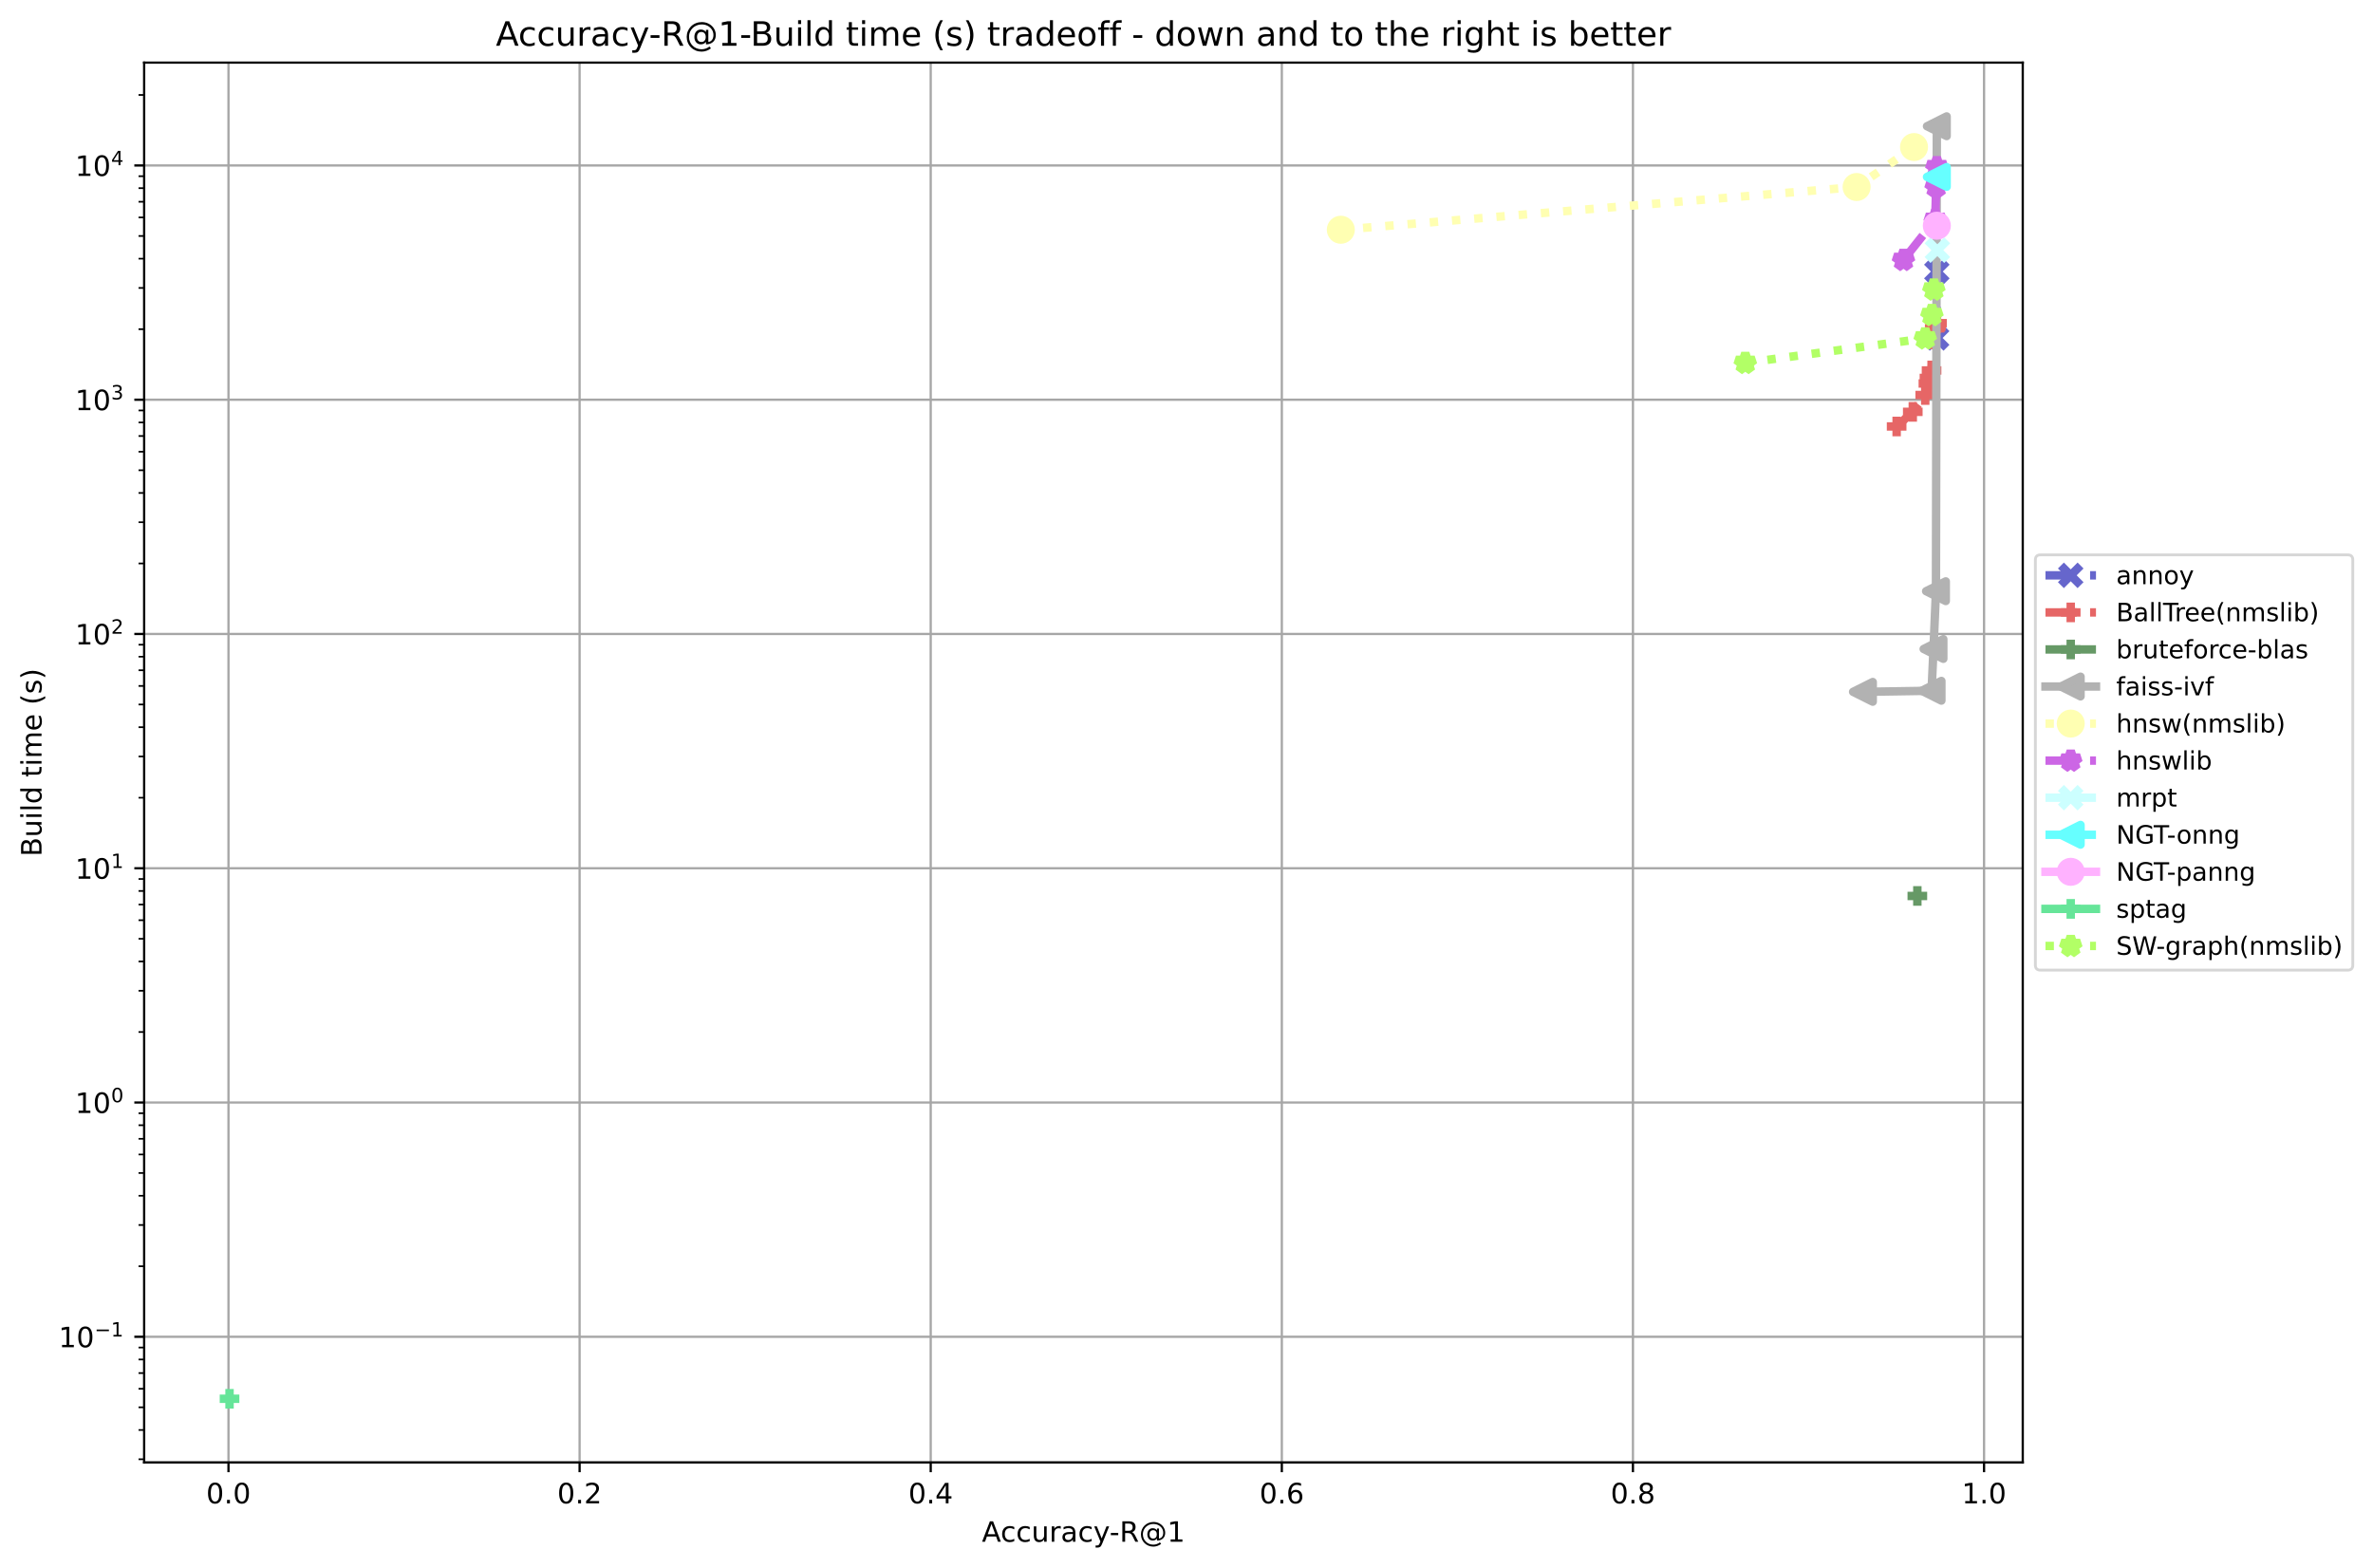 <?xml version="1.0" encoding="utf-8" standalone="no"?>
<!DOCTYPE svg PUBLIC "-//W3C//DTD SVG 1.1//EN"
  "http://www.w3.org/Graphics/SVG/1.1/DTD/svg11.dtd">
<!-- Created with matplotlib (https://matplotlib.org/) -->
<svg height="558.834pt" version="1.1" viewBox="0 0 845.819 558.834" width="845.819pt" xmlns="http://www.w3.org/2000/svg" xmlns:xlink="http://www.w3.org/1999/xlink">
 <defs>
  <style type="text/css">
*{stroke-linecap:butt;stroke-linejoin:round;}
  </style>
 </defs>
 <g id="figure_1">
  <g id="patch_1">
   <path d="M 0 558.834 
L 845.819 558.834 
L 845.819 0 
L 0 0 
z
" style="fill:#ffffff;"/>
  </g>
  <g id="axes_1">
   <g id="patch_2">
    <path d="M 51.378 521.278 
L 720.978 521.278 
L 720.978 22.318 
L 51.378 22.318 
z
" style="fill:#ffffff;"/>
   </g>
   <g id="matplotlib.axis_1">
    <g id="xtick_1">
     <g id="line2d_1">
      <path clip-path="url(#p7ed70bb4b4)" d="M 81.439 521.278 
L 81.439 22.318 
" style="fill:none;stroke:#a6a6a6;stroke-linecap:square;stroke-width:0.8;"/>
     </g>
     <g id="line2d_2">
      <defs>
       <path d="M 0 0 
L 0 3.5 
" id="m9b685e5000" style="stroke:#000000;stroke-width:0.8;"/>
      </defs>
      <g>
       <use style="stroke:#000000;stroke-width:0.8;" x="81.439" xlink:href="#m9b685e5000" y="521.278"/>
      </g>
     </g>
     <g id="text_1">
      <!-- 0.0 -->
      <defs>
       <path d="M 31.781 66.406 
Q 24.172 66.406 20.328 58.906 
Q 16.5 51.422 16.5 36.375 
Q 16.5 21.391 20.328 13.891 
Q 24.172 6.391 31.781 6.391 
Q 39.453 6.391 43.281 13.891 
Q 47.125 21.391 47.125 36.375 
Q 47.125 51.422 43.281 58.906 
Q 39.453 66.406 31.781 66.406 
z
M 31.781 74.219 
Q 44.047 74.219 50.516 64.516 
Q 56.984 54.828 56.984 36.375 
Q 56.984 17.969 50.516 8.266 
Q 44.047 -1.422 31.781 -1.422 
Q 19.531 -1.422 13.062 8.266 
Q 6.594 17.969 6.594 36.375 
Q 6.594 54.828 13.062 64.516 
Q 19.531 74.219 31.781 74.219 
z
" id="DejaVuSans-48"/>
       <path d="M 10.688 12.406 
L 21 12.406 
L 21 0 
L 10.688 0 
z
" id="DejaVuSans-46"/>
      </defs>
      <g transform="translate(73.487 535.877)scale(0.1 -0.1)">
       <use xlink:href="#DejaVuSans-48"/>
       <use x="63.623" xlink:href="#DejaVuSans-46"/>
       <use x="95.41" xlink:href="#DejaVuSans-48"/>
      </g>
     </g>
    </g>
    <g id="xtick_2">
     <g id="line2d_3">
      <path clip-path="url(#p7ed70bb4b4)" d="M 206.589 521.278 
L 206.589 22.318 
" style="fill:none;stroke:#a6a6a6;stroke-linecap:square;stroke-width:0.8;"/>
     </g>
     <g id="line2d_4">
      <g>
       <use style="stroke:#000000;stroke-width:0.8;" x="206.589" xlink:href="#m9b685e5000" y="521.278"/>
      </g>
     </g>
     <g id="text_2">
      <!-- 0.2 -->
      <defs>
       <path d="M 19.188 8.297 
L 53.609 8.297 
L 53.609 0 
L 7.328 0 
L 7.328 8.297 
Q 12.938 14.109 22.625 23.891 
Q 32.328 33.688 34.812 36.531 
Q 39.547 41.844 41.422 45.531 
Q 43.312 49.219 43.312 52.781 
Q 43.312 58.594 39.234 62.25 
Q 35.156 65.922 28.609 65.922 
Q 23.969 65.922 18.812 64.312 
Q 13.672 62.703 7.812 59.422 
L 7.812 69.391 
Q 13.766 71.781 18.938 73 
Q 24.125 74.219 28.422 74.219 
Q 39.75 74.219 46.484 68.547 
Q 53.219 62.891 53.219 53.422 
Q 53.219 48.922 51.531 44.891 
Q 49.859 40.875 45.406 35.406 
Q 44.188 33.984 37.641 27.219 
Q 31.109 20.453 19.188 8.297 
z
" id="DejaVuSans-50"/>
      </defs>
      <g transform="translate(198.637 535.877)scale(0.1 -0.1)">
       <use xlink:href="#DejaVuSans-48"/>
       <use x="63.623" xlink:href="#DejaVuSans-46"/>
       <use x="95.41" xlink:href="#DejaVuSans-50"/>
      </g>
     </g>
    </g>
    <g id="xtick_3">
     <g id="line2d_5">
      <path clip-path="url(#p7ed70bb4b4)" d="M 331.738 521.278 
L 331.738 22.318 
" style="fill:none;stroke:#a6a6a6;stroke-linecap:square;stroke-width:0.8;"/>
     </g>
     <g id="line2d_6">
      <g>
       <use style="stroke:#000000;stroke-width:0.8;" x="331.738" xlink:href="#m9b685e5000" y="521.278"/>
      </g>
     </g>
     <g id="text_3">
      <!-- 0.4 -->
      <defs>
       <path d="M 37.797 64.312 
L 12.891 25.391 
L 37.797 25.391 
z
M 35.203 72.906 
L 47.609 72.906 
L 47.609 25.391 
L 58.016 25.391 
L 58.016 17.188 
L 47.609 17.188 
L 47.609 0 
L 37.797 0 
L 37.797 17.188 
L 4.891 17.188 
L 4.891 26.703 
z
" id="DejaVuSans-52"/>
      </defs>
      <g transform="translate(323.787 535.877)scale(0.1 -0.1)">
       <use xlink:href="#DejaVuSans-48"/>
       <use x="63.623" xlink:href="#DejaVuSans-46"/>
       <use x="95.41" xlink:href="#DejaVuSans-52"/>
      </g>
     </g>
    </g>
    <g id="xtick_4">
     <g id="line2d_7">
      <path clip-path="url(#p7ed70bb4b4)" d="M 456.888 521.278 
L 456.888 22.318 
" style="fill:none;stroke:#a6a6a6;stroke-linecap:square;stroke-width:0.8;"/>
     </g>
     <g id="line2d_8">
      <g>
       <use style="stroke:#000000;stroke-width:0.8;" x="456.888" xlink:href="#m9b685e5000" y="521.278"/>
      </g>
     </g>
     <g id="text_4">
      <!-- 0.6 -->
      <defs>
       <path d="M 33.016 40.375 
Q 26.375 40.375 22.484 35.828 
Q 18.609 31.297 18.609 23.391 
Q 18.609 15.531 22.484 10.953 
Q 26.375 6.391 33.016 6.391 
Q 39.656 6.391 43.531 10.953 
Q 47.406 15.531 47.406 23.391 
Q 47.406 31.297 43.531 35.828 
Q 39.656 40.375 33.016 40.375 
z
M 52.594 71.297 
L 52.594 62.312 
Q 48.875 64.062 45.094 64.984 
Q 41.312 65.922 37.594 65.922 
Q 27.828 65.922 22.672 59.328 
Q 17.531 52.734 16.797 39.406 
Q 19.672 43.656 24.016 45.922 
Q 28.375 48.188 33.594 48.188 
Q 44.578 48.188 50.953 41.516 
Q 57.328 34.859 57.328 23.391 
Q 57.328 12.156 50.688 5.359 
Q 44.047 -1.422 33.016 -1.422 
Q 20.359 -1.422 13.672 8.266 
Q 6.984 17.969 6.984 36.375 
Q 6.984 53.656 15.188 63.938 
Q 23.391 74.219 37.203 74.219 
Q 40.922 74.219 44.703 73.484 
Q 48.484 72.75 52.594 71.297 
z
" id="DejaVuSans-54"/>
      </defs>
      <g transform="translate(448.936 535.877)scale(0.1 -0.1)">
       <use xlink:href="#DejaVuSans-48"/>
       <use x="63.623" xlink:href="#DejaVuSans-46"/>
       <use x="95.41" xlink:href="#DejaVuSans-54"/>
      </g>
     </g>
    </g>
    <g id="xtick_5">
     <g id="line2d_9">
      <path clip-path="url(#p7ed70bb4b4)" d="M 582.037 521.278 
L 582.037 22.318 
" style="fill:none;stroke:#a6a6a6;stroke-linecap:square;stroke-width:0.8;"/>
     </g>
     <g id="line2d_10">
      <g>
       <use style="stroke:#000000;stroke-width:0.8;" x="582.037" xlink:href="#m9b685e5000" y="521.278"/>
      </g>
     </g>
     <g id="text_5">
      <!-- 0.8 -->
      <defs>
       <path d="M 31.781 34.625 
Q 24.75 34.625 20.719 30.859 
Q 16.703 27.094 16.703 20.516 
Q 16.703 13.922 20.719 10.156 
Q 24.75 6.391 31.781 6.391 
Q 38.812 6.391 42.859 10.172 
Q 46.922 13.969 46.922 20.516 
Q 46.922 27.094 42.891 30.859 
Q 38.875 34.625 31.781 34.625 
z
M 21.922 38.812 
Q 15.578 40.375 12.031 44.719 
Q 8.5 49.078 8.5 55.328 
Q 8.5 64.062 14.719 69.141 
Q 20.953 74.219 31.781 74.219 
Q 42.672 74.219 48.875 69.141 
Q 55.078 64.062 55.078 55.328 
Q 55.078 49.078 51.531 44.719 
Q 48 40.375 41.703 38.812 
Q 48.828 37.156 52.797 32.312 
Q 56.781 27.484 56.781 20.516 
Q 56.781 9.906 50.312 4.234 
Q 43.844 -1.422 31.781 -1.422 
Q 19.734 -1.422 13.25 4.234 
Q 6.781 9.906 6.781 20.516 
Q 6.781 27.484 10.781 32.312 
Q 14.797 37.156 21.922 38.812 
z
M 18.312 54.391 
Q 18.312 48.734 21.844 45.562 
Q 25.391 42.391 31.781 42.391 
Q 38.141 42.391 41.719 45.562 
Q 45.312 48.734 45.312 54.391 
Q 45.312 60.062 41.719 63.234 
Q 38.141 66.406 31.781 66.406 
Q 25.391 66.406 21.844 63.234 
Q 18.312 60.062 18.312 54.391 
z
" id="DejaVuSans-56"/>
      </defs>
      <g transform="translate(574.086 535.877)scale(0.1 -0.1)">
       <use xlink:href="#DejaVuSans-48"/>
       <use x="63.623" xlink:href="#DejaVuSans-46"/>
       <use x="95.41" xlink:href="#DejaVuSans-56"/>
      </g>
     </g>
    </g>
    <g id="xtick_6">
     <g id="line2d_11">
      <path clip-path="url(#p7ed70bb4b4)" d="M 707.187 521.278 
L 707.187 22.318 
" style="fill:none;stroke:#a6a6a6;stroke-linecap:square;stroke-width:0.8;"/>
     </g>
     <g id="line2d_12">
      <g>
       <use style="stroke:#000000;stroke-width:0.8;" x="707.187" xlink:href="#m9b685e5000" y="521.278"/>
      </g>
     </g>
     <g id="text_6">
      <!-- 1.0 -->
      <defs>
       <path d="M 12.406 8.297 
L 28.516 8.297 
L 28.516 63.922 
L 10.984 60.406 
L 10.984 69.391 
L 28.422 72.906 
L 38.281 72.906 
L 38.281 8.297 
L 54.391 8.297 
L 54.391 0 
L 12.406 0 
z
" id="DejaVuSans-49"/>
      </defs>
      <g transform="translate(699.235 535.877)scale(0.1 -0.1)">
       <use xlink:href="#DejaVuSans-49"/>
       <use x="63.623" xlink:href="#DejaVuSans-46"/>
       <use x="95.41" xlink:href="#DejaVuSans-48"/>
      </g>
     </g>
    </g>
    <g id="text_7">
     <!-- Accuracy-R@1 -->
     <defs>
      <path d="M 34.188 63.188 
L 20.797 26.906 
L 47.609 26.906 
z
M 28.609 72.906 
L 39.797 72.906 
L 67.578 0 
L 57.328 0 
L 50.688 18.703 
L 17.828 18.703 
L 11.188 0 
L 0.781 0 
z
" id="DejaVuSans-65"/>
      <path d="M 48.781 52.594 
L 48.781 44.188 
Q 44.969 46.297 41.141 47.344 
Q 37.312 48.391 33.406 48.391 
Q 24.656 48.391 19.812 42.844 
Q 14.984 37.312 14.984 27.297 
Q 14.984 17.281 19.812 11.734 
Q 24.656 6.203 33.406 6.203 
Q 37.312 6.203 41.141 7.25 
Q 44.969 8.297 48.781 10.406 
L 48.781 2.094 
Q 45.016 0.344 40.984 -0.531 
Q 36.969 -1.422 32.422 -1.422 
Q 20.062 -1.422 12.781 6.344 
Q 5.516 14.109 5.516 27.297 
Q 5.516 40.672 12.859 48.328 
Q 20.219 56 33.016 56 
Q 37.156 56 41.109 55.141 
Q 45.062 54.297 48.781 52.594 
z
" id="DejaVuSans-99"/>
      <path d="M 8.5 21.578 
L 8.5 54.688 
L 17.484 54.688 
L 17.484 21.922 
Q 17.484 14.156 20.5 10.266 
Q 23.531 6.391 29.594 6.391 
Q 36.859 6.391 41.078 11.031 
Q 45.312 15.672 45.312 23.688 
L 45.312 54.688 
L 54.297 54.688 
L 54.297 0 
L 45.312 0 
L 45.312 8.406 
Q 42.047 3.422 37.719 1 
Q 33.406 -1.422 27.688 -1.422 
Q 18.266 -1.422 13.375 4.438 
Q 8.5 10.297 8.5 21.578 
z
M 31.109 56 
z
" id="DejaVuSans-117"/>
      <path d="M 41.109 46.297 
Q 39.594 47.172 37.812 47.578 
Q 36.031 48 33.891 48 
Q 26.266 48 22.188 43.047 
Q 18.109 38.094 18.109 28.812 
L 18.109 0 
L 9.078 0 
L 9.078 54.688 
L 18.109 54.688 
L 18.109 46.188 
Q 20.953 51.172 25.484 53.578 
Q 30.031 56 36.531 56 
Q 37.453 56 38.578 55.875 
Q 39.703 55.766 41.062 55.516 
z
" id="DejaVuSans-114"/>
      <path d="M 34.281 27.484 
Q 23.391 27.484 19.188 25 
Q 14.984 22.516 14.984 16.5 
Q 14.984 11.719 18.141 8.906 
Q 21.297 6.109 26.703 6.109 
Q 34.188 6.109 38.703 11.406 
Q 43.219 16.703 43.219 25.484 
L 43.219 27.484 
z
M 52.203 31.203 
L 52.203 0 
L 43.219 0 
L 43.219 8.297 
Q 40.141 3.328 35.547 0.953 
Q 30.953 -1.422 24.312 -1.422 
Q 15.922 -1.422 10.953 3.297 
Q 6 8.016 6 15.922 
Q 6 25.141 12.172 29.828 
Q 18.359 34.516 30.609 34.516 
L 43.219 34.516 
L 43.219 35.406 
Q 43.219 41.609 39.141 45 
Q 35.062 48.391 27.688 48.391 
Q 23 48.391 18.547 47.266 
Q 14.109 46.141 10.016 43.891 
L 10.016 52.203 
Q 14.938 54.109 19.578 55.047 
Q 24.219 56 28.609 56 
Q 40.484 56 46.344 49.844 
Q 52.203 43.703 52.203 31.203 
z
" id="DejaVuSans-97"/>
      <path d="M 32.172 -5.078 
Q 28.375 -14.844 24.75 -17.812 
Q 21.141 -20.797 15.094 -20.797 
L 7.906 -20.797 
L 7.906 -13.281 
L 13.188 -13.281 
Q 16.891 -13.281 18.938 -11.516 
Q 21 -9.766 23.484 -3.219 
L 25.094 0.875 
L 2.984 54.688 
L 12.5 54.688 
L 29.594 11.922 
L 46.688 54.688 
L 56.203 54.688 
z
" id="DejaVuSans-121"/>
      <path d="M 4.891 31.391 
L 31.203 31.391 
L 31.203 23.391 
L 4.891 23.391 
z
" id="DejaVuSans-45"/>
      <path d="M 44.391 34.188 
Q 47.562 33.109 50.562 29.594 
Q 53.562 26.078 56.594 19.922 
L 66.609 0 
L 56 0 
L 46.688 18.703 
Q 43.062 26.031 39.672 28.422 
Q 36.281 30.812 30.422 30.812 
L 19.672 30.812 
L 19.672 0 
L 9.812 0 
L 9.812 72.906 
L 32.078 72.906 
Q 44.578 72.906 50.734 67.672 
Q 56.891 62.453 56.891 51.906 
Q 56.891 45.016 53.688 40.469 
Q 50.484 35.938 44.391 34.188 
z
M 19.672 64.797 
L 19.672 38.922 
L 32.078 38.922 
Q 39.203 38.922 42.844 42.219 
Q 46.484 45.516 46.484 51.906 
Q 46.484 58.297 42.844 61.547 
Q 39.203 64.797 32.078 64.797 
z
" id="DejaVuSans-82"/>
      <path d="M 37.203 26.219 
Q 37.203 19.234 40.672 15.25 
Q 44.141 11.281 50.203 11.281 
Q 56.203 11.281 59.641 15.281 
Q 63.094 19.281 63.094 26.219 
Q 63.094 33.062 59.578 37.078 
Q 56.062 41.109 50.094 41.109 
Q 44.188 41.109 40.688 37.109 
Q 37.203 33.109 37.203 26.219 
z
M 63.812 11.625 
Q 60.891 7.859 57.109 6.078 
Q 53.328 4.297 48.297 4.297 
Q 39.891 4.297 34.641 10.375 
Q 29.391 16.453 29.391 26.219 
Q 29.391 35.984 34.656 42.078 
Q 39.938 48.188 48.297 48.188 
Q 53.328 48.188 57.125 46.359 
Q 60.938 44.531 63.812 40.828 
L 63.812 47.219 
L 70.797 47.219 
L 70.797 11.281 
Q 77.938 12.359 81.953 17.797 
Q 85.984 23.25 85.984 31.891 
Q 85.984 37.109 84.438 41.703 
Q 82.906 46.297 79.781 50.203 
Q 74.703 56.594 67.406 59.984 
Q 60.109 63.375 51.516 63.375 
Q 45.516 63.375 39.984 61.781 
Q 34.469 60.203 29.781 57.078 
Q 22.125 52.094 17.797 44.016 
Q 13.484 35.938 13.484 26.516 
Q 13.484 18.75 16.281 11.953 
Q 19.094 5.172 24.422 0 
Q 29.547 -5.078 36.281 -7.734 
Q 43.016 -10.406 50.688 -10.406 
Q 56.984 -10.406 63.062 -8.281 
Q 69.141 -6.156 74.219 -2.203 
L 78.609 -7.625 
Q 72.516 -12.359 65.312 -14.875 
Q 58.109 -17.391 50.688 -17.391 
Q 41.656 -17.391 33.641 -14.188 
Q 25.641 -10.984 19.391 -4.891 
Q 13.141 1.219 9.859 9.25 
Q 6.594 17.281 6.594 26.516 
Q 6.594 35.406 9.906 43.453 
Q 13.234 51.516 19.391 57.625 
Q 25.688 63.812 33.938 67.109 
Q 42.188 70.406 51.422 70.406 
Q 61.766 70.406 70.625 66.156 
Q 79.5 61.922 85.5 54.109 
Q 89.156 49.312 91.078 43.703 
Q 93.016 38.094 93.016 32.078 
Q 93.016 19.234 85.25 11.812 
Q 77.484 4.391 63.812 4.109 
z
" id="DejaVuSans-64"/>
     </defs>
     <g transform="translate(349.978 549.555)scale(0.1 -0.1)">
      <use xlink:href="#DejaVuSans-65"/>
      <use x="66.658" xlink:href="#DejaVuSans-99"/>
      <use x="121.639" xlink:href="#DejaVuSans-99"/>
      <use x="176.619" xlink:href="#DejaVuSans-117"/>
      <use x="239.998" xlink:href="#DejaVuSans-114"/>
      <use x="281.111" xlink:href="#DejaVuSans-97"/>
      <use x="342.391" xlink:href="#DejaVuSans-99"/>
      <use x="397.371" xlink:href="#DejaVuSans-121"/>
      <use x="454.801" xlink:href="#DejaVuSans-45"/>
      <use x="490.885" xlink:href="#DejaVuSans-82"/>
      <use x="560.367" xlink:href="#DejaVuSans-64"/>
      <use x="660.367" xlink:href="#DejaVuSans-49"/>
     </g>
    </g>
   </g>
   <g id="matplotlib.axis_2">
    <g id="ytick_1">
     <g id="line2d_13">
      <path clip-path="url(#p7ed70bb4b4)" d="M 51.378 476.498 
L 720.978 476.498 
" style="fill:none;stroke:#a6a6a6;stroke-linecap:square;stroke-width:0.8;"/>
     </g>
     <g id="line2d_14">
      <defs>
       <path d="M 0 0 
L -3.5 0 
" id="mab178bf282" style="stroke:#000000;stroke-width:0.8;"/>
      </defs>
      <g>
       <use style="stroke:#000000;stroke-width:0.8;" x="51.378" xlink:href="#mab178bf282" y="476.498"/>
      </g>
     </g>
     <g id="text_8">
      <!-- $\mathdefault{10^{-1}}$ -->
      <defs>
       <path d="M 10.594 35.5 
L 73.188 35.5 
L 73.188 27.203 
L 10.594 27.203 
z
" id="DejaVuSans-8722"/>
      </defs>
      <g transform="translate(20.878 480.297)scale(0.1 -0.1)">
       <use transform="translate(0 0.684)" xlink:href="#DejaVuSans-49"/>
       <use transform="translate(63.623 0.684)" xlink:href="#DejaVuSans-48"/>
       <use transform="translate(128.203 38.966)scale(0.7)" xlink:href="#DejaVuSans-8722"/>
       <use transform="translate(186.855 38.966)scale(0.7)" xlink:href="#DejaVuSans-49"/>
      </g>
     </g>
    </g>
    <g id="ytick_2">
     <g id="line2d_15">
      <path clip-path="url(#p7ed70bb4b4)" d="M 51.378 392.994 
L 720.978 392.994 
" style="fill:none;stroke:#a6a6a6;stroke-linecap:square;stroke-width:0.8;"/>
     </g>
     <g id="line2d_16">
      <g>
       <use style="stroke:#000000;stroke-width:0.8;" x="51.378" xlink:href="#mab178bf282" y="392.994"/>
      </g>
     </g>
     <g id="text_9">
      <!-- $\mathdefault{10^{0}}$ -->
      <g transform="translate(26.778 396.793)scale(0.1 -0.1)">
       <use transform="translate(0 0.766)" xlink:href="#DejaVuSans-49"/>
       <use transform="translate(63.623 0.766)" xlink:href="#DejaVuSans-48"/>
       <use transform="translate(128.203 39.047)scale(0.7)" xlink:href="#DejaVuSans-48"/>
      </g>
     </g>
    </g>
    <g id="ytick_3">
     <g id="line2d_17">
      <path clip-path="url(#p7ed70bb4b4)" d="M 51.378 309.49 
L 720.978 309.49 
" style="fill:none;stroke:#a6a6a6;stroke-linecap:square;stroke-width:0.8;"/>
     </g>
     <g id="line2d_18">
      <g>
       <use style="stroke:#000000;stroke-width:0.8;" x="51.378" xlink:href="#mab178bf282" y="309.49"/>
      </g>
     </g>
     <g id="text_10">
      <!-- $\mathdefault{10^{1}}$ -->
      <g transform="translate(26.778 313.289)scale(0.1 -0.1)">
       <use transform="translate(0 0.684)" xlink:href="#DejaVuSans-49"/>
       <use transform="translate(63.623 0.684)" xlink:href="#DejaVuSans-48"/>
       <use transform="translate(128.203 38.966)scale(0.7)" xlink:href="#DejaVuSans-49"/>
      </g>
     </g>
    </g>
    <g id="ytick_4">
     <g id="line2d_19">
      <path clip-path="url(#p7ed70bb4b4)" d="M 51.378 225.986 
L 720.978 225.986 
" style="fill:none;stroke:#a6a6a6;stroke-linecap:square;stroke-width:0.8;"/>
     </g>
     <g id="line2d_20">
      <g>
       <use style="stroke:#000000;stroke-width:0.8;" x="51.378" xlink:href="#mab178bf282" y="225.986"/>
      </g>
     </g>
     <g id="text_11">
      <!-- $\mathdefault{10^{2}}$ -->
      <g transform="translate(26.778 229.785)scale(0.1 -0.1)">
       <use transform="translate(0 0.766)" xlink:href="#DejaVuSans-49"/>
       <use transform="translate(63.623 0.766)" xlink:href="#DejaVuSans-48"/>
       <use transform="translate(128.203 39.047)scale(0.7)" xlink:href="#DejaVuSans-50"/>
      </g>
     </g>
    </g>
    <g id="ytick_5">
     <g id="line2d_21">
      <path clip-path="url(#p7ed70bb4b4)" d="M 51.378 142.482 
L 720.978 142.482 
" style="fill:none;stroke:#a6a6a6;stroke-linecap:square;stroke-width:0.8;"/>
     </g>
     <g id="line2d_22">
      <g>
       <use style="stroke:#000000;stroke-width:0.8;" x="51.378" xlink:href="#mab178bf282" y="142.482"/>
      </g>
     </g>
     <g id="text_12">
      <!-- $\mathdefault{10^{3}}$ -->
      <defs>
       <path d="M 40.578 39.312 
Q 47.656 37.797 51.625 33 
Q 55.609 28.219 55.609 21.188 
Q 55.609 10.406 48.188 4.484 
Q 40.766 -1.422 27.094 -1.422 
Q 22.516 -1.422 17.656 -0.516 
Q 12.797 0.391 7.625 2.203 
L 7.625 11.719 
Q 11.719 9.328 16.594 8.109 
Q 21.484 6.891 26.812 6.891 
Q 36.078 6.891 40.938 10.547 
Q 45.797 14.203 45.797 21.188 
Q 45.797 27.641 41.281 31.266 
Q 36.766 34.906 28.719 34.906 
L 20.219 34.906 
L 20.219 43.016 
L 29.109 43.016 
Q 36.375 43.016 40.234 45.922 
Q 44.094 48.828 44.094 54.297 
Q 44.094 59.906 40.109 62.906 
Q 36.141 65.922 28.719 65.922 
Q 24.656 65.922 20.016 65.031 
Q 15.375 64.156 9.812 62.312 
L 9.812 71.094 
Q 15.438 72.656 20.344 73.438 
Q 25.25 74.219 29.594 74.219 
Q 40.828 74.219 47.359 69.109 
Q 53.906 64.016 53.906 55.328 
Q 53.906 49.266 50.438 45.094 
Q 46.969 40.922 40.578 39.312 
z
" id="DejaVuSans-51"/>
      </defs>
      <g transform="translate(26.778 146.281)scale(0.1 -0.1)">
       <use transform="translate(0 0.766)" xlink:href="#DejaVuSans-49"/>
       <use transform="translate(63.623 0.766)" xlink:href="#DejaVuSans-48"/>
       <use transform="translate(128.203 39.047)scale(0.7)" xlink:href="#DejaVuSans-51"/>
      </g>
     </g>
    </g>
    <g id="ytick_6">
     <g id="line2d_23">
      <path clip-path="url(#p7ed70bb4b4)" d="M 51.378 58.978 
L 720.978 58.978 
" style="fill:none;stroke:#a6a6a6;stroke-linecap:square;stroke-width:0.8;"/>
     </g>
     <g id="line2d_24">
      <g>
       <use style="stroke:#000000;stroke-width:0.8;" x="51.378" xlink:href="#mab178bf282" y="58.978"/>
      </g>
     </g>
     <g id="text_13">
      <!-- $\mathdefault{10^{4}}$ -->
      <g transform="translate(26.778 62.777)scale(0.1 -0.1)">
       <use transform="translate(0 0.684)" xlink:href="#DejaVuSans-49"/>
       <use transform="translate(63.623 0.684)" xlink:href="#DejaVuSans-48"/>
       <use transform="translate(128.203 38.966)scale(0.7)" xlink:href="#DejaVuSans-52"/>
      </g>
     </g>
    </g>
    <g id="ytick_7">
     <g id="line2d_25">
      <defs>
       <path d="M 0 0 
L -2 0 
" id="m17dd0e0790" style="stroke:#000000;stroke-width:0.6;"/>
      </defs>
      <g>
       <use style="stroke:#000000;stroke-width:0.6;" x="51.378" xlink:href="#m17dd0e0790" y="520.16"/>
      </g>
     </g>
    </g>
    <g id="ytick_8">
     <g id="line2d_26">
      <g>
       <use style="stroke:#000000;stroke-width:0.6;" x="51.378" xlink:href="#m17dd0e0790" y="509.727"/>
      </g>
     </g>
    </g>
    <g id="ytick_9">
     <g id="line2d_27">
      <g>
       <use style="stroke:#000000;stroke-width:0.6;" x="51.378" xlink:href="#m17dd0e0790" y="501.635"/>
      </g>
     </g>
    </g>
    <g id="ytick_10">
     <g id="line2d_28">
      <g>
       <use style="stroke:#000000;stroke-width:0.6;" x="51.378" xlink:href="#m17dd0e0790" y="495.023"/>
      </g>
     </g>
    </g>
    <g id="ytick_11">
     <g id="line2d_29">
      <g>
       <use style="stroke:#000000;stroke-width:0.6;" x="51.378" xlink:href="#m17dd0e0790" y="489.433"/>
      </g>
     </g>
    </g>
    <g id="ytick_12">
     <g id="line2d_30">
      <g>
       <use style="stroke:#000000;stroke-width:0.6;" x="51.378" xlink:href="#m17dd0e0790" y="484.59"/>
      </g>
     </g>
    </g>
    <g id="ytick_13">
     <g id="line2d_31">
      <g>
       <use style="stroke:#000000;stroke-width:0.6;" x="51.378" xlink:href="#m17dd0e0790" y="480.319"/>
      </g>
     </g>
    </g>
    <g id="ytick_14">
     <g id="line2d_32">
      <g>
       <use style="stroke:#000000;stroke-width:0.6;" x="51.378" xlink:href="#m17dd0e0790" y="451.361"/>
      </g>
     </g>
    </g>
    <g id="ytick_15">
     <g id="line2d_33">
      <g>
       <use style="stroke:#000000;stroke-width:0.6;" x="51.378" xlink:href="#m17dd0e0790" y="436.656"/>
      </g>
     </g>
    </g>
    <g id="ytick_16">
     <g id="line2d_34">
      <g>
       <use style="stroke:#000000;stroke-width:0.6;" x="51.378" xlink:href="#m17dd0e0790" y="426.223"/>
      </g>
     </g>
    </g>
    <g id="ytick_17">
     <g id="line2d_35">
      <g>
       <use style="stroke:#000000;stroke-width:0.6;" x="51.378" xlink:href="#m17dd0e0790" y="418.131"/>
      </g>
     </g>
    </g>
    <g id="ytick_18">
     <g id="line2d_36">
      <g>
       <use style="stroke:#000000;stroke-width:0.6;" x="51.378" xlink:href="#m17dd0e0790" y="411.519"/>
      </g>
     </g>
    </g>
    <g id="ytick_19">
     <g id="line2d_37">
      <g>
       <use style="stroke:#000000;stroke-width:0.6;" x="51.378" xlink:href="#m17dd0e0790" y="405.929"/>
      </g>
     </g>
    </g>
    <g id="ytick_20">
     <g id="line2d_38">
      <g>
       <use style="stroke:#000000;stroke-width:0.6;" x="51.378" xlink:href="#m17dd0e0790" y="401.086"/>
      </g>
     </g>
    </g>
    <g id="ytick_21">
     <g id="line2d_39">
      <g>
       <use style="stroke:#000000;stroke-width:0.6;" x="51.378" xlink:href="#m17dd0e0790" y="396.815"/>
      </g>
     </g>
    </g>
    <g id="ytick_22">
     <g id="line2d_40">
      <g>
       <use style="stroke:#000000;stroke-width:0.6;" x="51.378" xlink:href="#m17dd0e0790" y="367.857"/>
      </g>
     </g>
    </g>
    <g id="ytick_23">
     <g id="line2d_41">
      <g>
       <use style="stroke:#000000;stroke-width:0.6;" x="51.378" xlink:href="#m17dd0e0790" y="353.152"/>
      </g>
     </g>
    </g>
    <g id="ytick_24">
     <g id="line2d_42">
      <g>
       <use style="stroke:#000000;stroke-width:0.6;" x="51.378" xlink:href="#m17dd0e0790" y="342.719"/>
      </g>
     </g>
    </g>
    <g id="ytick_25">
     <g id="line2d_43">
      <g>
       <use style="stroke:#000000;stroke-width:0.6;" x="51.378" xlink:href="#m17dd0e0790" y="334.627"/>
      </g>
     </g>
    </g>
    <g id="ytick_26">
     <g id="line2d_44">
      <g>
       <use style="stroke:#000000;stroke-width:0.6;" x="51.378" xlink:href="#m17dd0e0790" y="328.015"/>
      </g>
     </g>
    </g>
    <g id="ytick_27">
     <g id="line2d_45">
      <g>
       <use style="stroke:#000000;stroke-width:0.6;" x="51.378" xlink:href="#m17dd0e0790" y="322.425"/>
      </g>
     </g>
    </g>
    <g id="ytick_28">
     <g id="line2d_46">
      <g>
       <use style="stroke:#000000;stroke-width:0.6;" x="51.378" xlink:href="#m17dd0e0790" y="317.582"/>
      </g>
     </g>
    </g>
    <g id="ytick_29">
     <g id="line2d_47">
      <g>
       <use style="stroke:#000000;stroke-width:0.6;" x="51.378" xlink:href="#m17dd0e0790" y="313.311"/>
      </g>
     </g>
    </g>
    <g id="ytick_30">
     <g id="line2d_48">
      <g>
       <use style="stroke:#000000;stroke-width:0.6;" x="51.378" xlink:href="#m17dd0e0790" y="284.353"/>
      </g>
     </g>
    </g>
    <g id="ytick_31">
     <g id="line2d_49">
      <g>
       <use style="stroke:#000000;stroke-width:0.6;" x="51.378" xlink:href="#m17dd0e0790" y="269.648"/>
      </g>
     </g>
    </g>
    <g id="ytick_32">
     <g id="line2d_50">
      <g>
       <use style="stroke:#000000;stroke-width:0.6;" x="51.378" xlink:href="#m17dd0e0790" y="259.215"/>
      </g>
     </g>
    </g>
    <g id="ytick_33">
     <g id="line2d_51">
      <g>
       <use style="stroke:#000000;stroke-width:0.6;" x="51.378" xlink:href="#m17dd0e0790" y="251.123"/>
      </g>
     </g>
    </g>
    <g id="ytick_34">
     <g id="line2d_52">
      <g>
       <use style="stroke:#000000;stroke-width:0.6;" x="51.378" xlink:href="#m17dd0e0790" y="244.511"/>
      </g>
     </g>
    </g>
    <g id="ytick_35">
     <g id="line2d_53">
      <g>
       <use style="stroke:#000000;stroke-width:0.6;" x="51.378" xlink:href="#m17dd0e0790" y="238.921"/>
      </g>
     </g>
    </g>
    <g id="ytick_36">
     <g id="line2d_54">
      <g>
       <use style="stroke:#000000;stroke-width:0.6;" x="51.378" xlink:href="#m17dd0e0790" y="234.078"/>
      </g>
     </g>
    </g>
    <g id="ytick_37">
     <g id="line2d_55">
      <g>
       <use style="stroke:#000000;stroke-width:0.6;" x="51.378" xlink:href="#m17dd0e0790" y="229.807"/>
      </g>
     </g>
    </g>
    <g id="ytick_38">
     <g id="line2d_56">
      <g>
       <use style="stroke:#000000;stroke-width:0.6;" x="51.378" xlink:href="#m17dd0e0790" y="200.849"/>
      </g>
     </g>
    </g>
    <g id="ytick_39">
     <g id="line2d_57">
      <g>
       <use style="stroke:#000000;stroke-width:0.6;" x="51.378" xlink:href="#m17dd0e0790" y="186.144"/>
      </g>
     </g>
    </g>
    <g id="ytick_40">
     <g id="line2d_58">
      <g>
       <use style="stroke:#000000;stroke-width:0.6;" x="51.378" xlink:href="#m17dd0e0790" y="175.711"/>
      </g>
     </g>
    </g>
    <g id="ytick_41">
     <g id="line2d_59">
      <g>
       <use style="stroke:#000000;stroke-width:0.6;" x="51.378" xlink:href="#m17dd0e0790" y="167.619"/>
      </g>
     </g>
    </g>
    <g id="ytick_42">
     <g id="line2d_60">
      <g>
       <use style="stroke:#000000;stroke-width:0.6;" x="51.378" xlink:href="#m17dd0e0790" y="161.007"/>
      </g>
     </g>
    </g>
    <g id="ytick_43">
     <g id="line2d_61">
      <g>
       <use style="stroke:#000000;stroke-width:0.6;" x="51.378" xlink:href="#m17dd0e0790" y="155.417"/>
      </g>
     </g>
    </g>
    <g id="ytick_44">
     <g id="line2d_62">
      <g>
       <use style="stroke:#000000;stroke-width:0.6;" x="51.378" xlink:href="#m17dd0e0790" y="150.574"/>
      </g>
     </g>
    </g>
    <g id="ytick_45">
     <g id="line2d_63">
      <g>
       <use style="stroke:#000000;stroke-width:0.6;" x="51.378" xlink:href="#m17dd0e0790" y="146.303"/>
      </g>
     </g>
    </g>
    <g id="ytick_46">
     <g id="line2d_64">
      <g>
       <use style="stroke:#000000;stroke-width:0.6;" x="51.378" xlink:href="#m17dd0e0790" y="117.344"/>
      </g>
     </g>
    </g>
    <g id="ytick_47">
     <g id="line2d_65">
      <g>
       <use style="stroke:#000000;stroke-width:0.6;" x="51.378" xlink:href="#m17dd0e0790" y="102.64"/>
      </g>
     </g>
    </g>
    <g id="ytick_48">
     <g id="line2d_66">
      <g>
       <use style="stroke:#000000;stroke-width:0.6;" x="51.378" xlink:href="#m17dd0e0790" y="92.207"/>
      </g>
     </g>
    </g>
    <g id="ytick_49">
     <g id="line2d_67">
      <g>
       <use style="stroke:#000000;stroke-width:0.6;" x="51.378" xlink:href="#m17dd0e0790" y="84.115"/>
      </g>
     </g>
    </g>
    <g id="ytick_50">
     <g id="line2d_68">
      <g>
       <use style="stroke:#000000;stroke-width:0.6;" x="51.378" xlink:href="#m17dd0e0790" y="77.503"/>
      </g>
     </g>
    </g>
    <g id="ytick_51">
     <g id="line2d_69">
      <g>
       <use style="stroke:#000000;stroke-width:0.6;" x="51.378" xlink:href="#m17dd0e0790" y="71.913"/>
      </g>
     </g>
    </g>
    <g id="ytick_52">
     <g id="line2d_70">
      <g>
       <use style="stroke:#000000;stroke-width:0.6;" x="51.378" xlink:href="#m17dd0e0790" y="67.07"/>
      </g>
     </g>
    </g>
    <g id="ytick_53">
     <g id="line2d_71">
      <g>
       <use style="stroke:#000000;stroke-width:0.6;" x="51.378" xlink:href="#m17dd0e0790" y="62.799"/>
      </g>
     </g>
    </g>
    <g id="ytick_54">
     <g id="line2d_72">
      <g>
       <use style="stroke:#000000;stroke-width:0.6;" x="51.378" xlink:href="#m17dd0e0790" y="33.84"/>
      </g>
     </g>
    </g>
    <g id="text_14">
     <!-- Build time (s) -->
     <defs>
      <path d="M 19.672 34.812 
L 19.672 8.109 
L 35.5 8.109 
Q 43.453 8.109 47.281 11.406 
Q 51.125 14.703 51.125 21.484 
Q 51.125 28.328 47.281 31.562 
Q 43.453 34.812 35.5 34.812 
z
M 19.672 64.797 
L 19.672 42.828 
L 34.281 42.828 
Q 41.5 42.828 45.031 45.531 
Q 48.578 48.25 48.578 53.812 
Q 48.578 59.328 45.031 62.062 
Q 41.5 64.797 34.281 64.797 
z
M 9.812 72.906 
L 35.016 72.906 
Q 46.297 72.906 52.391 68.219 
Q 58.5 63.531 58.5 54.891 
Q 58.5 48.188 55.375 44.234 
Q 52.25 40.281 46.188 39.312 
Q 53.469 37.75 57.5 32.781 
Q 61.531 27.828 61.531 20.406 
Q 61.531 10.641 54.891 5.312 
Q 48.25 0 35.984 0 
L 9.812 0 
z
" id="DejaVuSans-66"/>
      <path d="M 9.422 54.688 
L 18.406 54.688 
L 18.406 0 
L 9.422 0 
z
M 9.422 75.984 
L 18.406 75.984 
L 18.406 64.594 
L 9.422 64.594 
z
" id="DejaVuSans-105"/>
      <path d="M 9.422 75.984 
L 18.406 75.984 
L 18.406 0 
L 9.422 0 
z
" id="DejaVuSans-108"/>
      <path d="M 45.406 46.391 
L 45.406 75.984 
L 54.391 75.984 
L 54.391 0 
L 45.406 0 
L 45.406 8.203 
Q 42.578 3.328 38.25 0.953 
Q 33.938 -1.422 27.875 -1.422 
Q 17.969 -1.422 11.734 6.484 
Q 5.516 14.406 5.516 27.297 
Q 5.516 40.188 11.734 48.094 
Q 17.969 56 27.875 56 
Q 33.938 56 38.25 53.625 
Q 42.578 51.266 45.406 46.391 
z
M 14.797 27.297 
Q 14.797 17.391 18.875 11.75 
Q 22.953 6.109 30.078 6.109 
Q 37.203 6.109 41.297 11.75 
Q 45.406 17.391 45.406 27.297 
Q 45.406 37.203 41.297 42.844 
Q 37.203 48.484 30.078 48.484 
Q 22.953 48.484 18.875 42.844 
Q 14.797 37.203 14.797 27.297 
z
" id="DejaVuSans-100"/>
      <path id="DejaVuSans-32"/>
      <path d="M 18.312 70.219 
L 18.312 54.688 
L 36.812 54.688 
L 36.812 47.703 
L 18.312 47.703 
L 18.312 18.016 
Q 18.312 11.328 20.141 9.422 
Q 21.969 7.516 27.594 7.516 
L 36.812 7.516 
L 36.812 0 
L 27.594 0 
Q 17.188 0 13.234 3.875 
Q 9.281 7.766 9.281 18.016 
L 9.281 47.703 
L 2.688 47.703 
L 2.688 54.688 
L 9.281 54.688 
L 9.281 70.219 
z
" id="DejaVuSans-116"/>
      <path d="M 52 44.188 
Q 55.375 50.25 60.062 53.125 
Q 64.75 56 71.094 56 
Q 79.641 56 84.281 50.016 
Q 88.922 44.047 88.922 33.016 
L 88.922 0 
L 79.891 0 
L 79.891 32.719 
Q 79.891 40.578 77.094 44.375 
Q 74.312 48.188 68.609 48.188 
Q 61.625 48.188 57.562 43.547 
Q 53.516 38.922 53.516 30.906 
L 53.516 0 
L 44.484 0 
L 44.484 32.719 
Q 44.484 40.625 41.703 44.406 
Q 38.922 48.188 33.109 48.188 
Q 26.219 48.188 22.156 43.531 
Q 18.109 38.875 18.109 30.906 
L 18.109 0 
L 9.078 0 
L 9.078 54.688 
L 18.109 54.688 
L 18.109 46.188 
Q 21.188 51.219 25.484 53.609 
Q 29.781 56 35.688 56 
Q 41.656 56 45.828 52.969 
Q 50 49.953 52 44.188 
z
" id="DejaVuSans-109"/>
      <path d="M 56.203 29.594 
L 56.203 25.203 
L 14.891 25.203 
Q 15.484 15.922 20.484 11.062 
Q 25.484 6.203 34.422 6.203 
Q 39.594 6.203 44.453 7.469 
Q 49.312 8.734 54.109 11.281 
L 54.109 2.781 
Q 49.266 0.734 44.188 -0.344 
Q 39.109 -1.422 33.891 -1.422 
Q 20.797 -1.422 13.156 6.188 
Q 5.516 13.812 5.516 26.812 
Q 5.516 40.234 12.766 48.109 
Q 20.016 56 32.328 56 
Q 43.359 56 49.781 48.891 
Q 56.203 41.797 56.203 29.594 
z
M 47.219 32.234 
Q 47.125 39.594 43.094 43.984 
Q 39.062 48.391 32.422 48.391 
Q 24.906 48.391 20.391 44.141 
Q 15.875 39.891 15.188 32.172 
z
" id="DejaVuSans-101"/>
      <path d="M 31 75.875 
Q 24.469 64.656 21.281 53.656 
Q 18.109 42.672 18.109 31.391 
Q 18.109 20.125 21.312 9.062 
Q 24.516 -2 31 -13.188 
L 23.188 -13.188 
Q 15.875 -1.703 12.234 9.375 
Q 8.594 20.453 8.594 31.391 
Q 8.594 42.281 12.203 53.312 
Q 15.828 64.359 23.188 75.875 
z
" id="DejaVuSans-40"/>
      <path d="M 44.281 53.078 
L 44.281 44.578 
Q 40.484 46.531 36.375 47.5 
Q 32.281 48.484 27.875 48.484 
Q 21.188 48.484 17.844 46.438 
Q 14.5 44.391 14.5 40.281 
Q 14.5 37.156 16.891 35.375 
Q 19.281 33.594 26.516 31.984 
L 29.594 31.297 
Q 39.156 29.25 43.188 25.516 
Q 47.219 21.781 47.219 15.094 
Q 47.219 7.469 41.188 3.016 
Q 35.156 -1.422 24.609 -1.422 
Q 20.219 -1.422 15.453 -0.562 
Q 10.688 0.297 5.422 2 
L 5.422 11.281 
Q 10.406 8.688 15.234 7.391 
Q 20.062 6.109 24.812 6.109 
Q 31.156 6.109 34.562 8.281 
Q 37.984 10.453 37.984 14.406 
Q 37.984 18.062 35.516 20.016 
Q 33.062 21.969 24.703 23.781 
L 21.578 24.516 
Q 13.234 26.266 9.516 29.906 
Q 5.812 33.547 5.812 39.891 
Q 5.812 47.609 11.281 51.797 
Q 16.75 56 26.812 56 
Q 31.781 56 36.172 55.266 
Q 40.578 54.547 44.281 53.078 
z
" id="DejaVuSans-115"/>
      <path d="M 8.016 75.875 
L 15.828 75.875 
Q 23.141 64.359 26.781 53.312 
Q 30.422 42.281 30.422 31.391 
Q 30.422 20.453 26.781 9.375 
Q 23.141 -1.703 15.828 -13.188 
L 8.016 -13.188 
Q 14.5 -2 17.703 9.062 
Q 20.906 20.125 20.906 31.391 
Q 20.906 42.672 17.703 53.656 
Q 14.5 64.656 8.016 75.875 
z
" id="DejaVuSans-41"/>
     </defs>
     <g transform="translate(14.798 305.33)rotate(-90)scale(0.1 -0.1)">
      <use xlink:href="#DejaVuSans-66"/>
      <use x="68.604" xlink:href="#DejaVuSans-117"/>
      <use x="131.982" xlink:href="#DejaVuSans-105"/>
      <use x="159.766" xlink:href="#DejaVuSans-108"/>
      <use x="187.549" xlink:href="#DejaVuSans-100"/>
      <use x="251.025" xlink:href="#DejaVuSans-32"/>
      <use x="282.812" xlink:href="#DejaVuSans-116"/>
      <use x="322.021" xlink:href="#DejaVuSans-105"/>
      <use x="349.805" xlink:href="#DejaVuSans-109"/>
      <use x="447.217" xlink:href="#DejaVuSans-101"/>
      <use x="508.74" xlink:href="#DejaVuSans-32"/>
      <use x="540.527" xlink:href="#DejaVuSans-40"/>
      <use x="579.541" xlink:href="#DejaVuSans-115"/>
      <use x="631.641" xlink:href="#DejaVuSans-41"/>
     </g>
    </g>
   </g>
   <g id="line2d_73">
    <path clip-path="url(#p7ed70bb4b4)" d="M 690.291 120.471 
L 690.354 96.784 
" style="fill:none;stroke:#6666cc;stroke-dasharray:11.1,4.8;stroke-dashoffset:0;stroke-width:3;"/>
    <defs>
     <path d="M -3.5 3.5 
L 3.5 -3.5 
M -3.5 -3.5 
L 3.5 3.5 
" id="m275e302c6d" style="stroke:#6666cc;stroke-width:3;"/>
    </defs>
    <g clip-path="url(#p7ed70bb4b4)">
     <use style="fill:#6666cc;stroke:#6666cc;stroke-width:3;" x="690.291" xlink:href="#m275e302c6d" y="120.471"/>
     <use style="fill:#6666cc;stroke:#6666cc;stroke-width:3;" x="690.354" xlink:href="#m275e302c6d" y="96.784"/>
    </g>
   </g>
   <g id="line2d_74">
    <path clip-path="url(#p7ed70bb4b4)" d="M 676.024 152.02 
L 681.781 146.807 
L 686.224 140.809 
L 687.35 136.688 
L 687.726 134.72 
L 688.477 132.045 
L 689.603 117.027 
L 689.853 116.501 
L 690.041 116.338 
L 690.417 115.202 
" style="fill:none;stroke:#e66666;stroke-dasharray:11.1,4.8;stroke-dashoffset:0;stroke-width:3;"/>
    <defs>
     <path d="M -3.5 0 
L 3.5 0 
M 0 3.5 
L 0 -3.5 
" id="mf2bc552500" style="stroke:#e66666;stroke-width:3;"/>
    </defs>
    <g clip-path="url(#p7ed70bb4b4)">
     <use style="fill:#e66666;stroke:#e66666;stroke-width:3;" x="676.024" xlink:href="#mf2bc552500" y="152.02"/>
     <use style="fill:#e66666;stroke:#e66666;stroke-width:3;" x="681.781" xlink:href="#mf2bc552500" y="146.807"/>
     <use style="fill:#e66666;stroke:#e66666;stroke-width:3;" x="686.224" xlink:href="#mf2bc552500" y="140.809"/>
     <use style="fill:#e66666;stroke:#e66666;stroke-width:3;" x="687.35" xlink:href="#mf2bc552500" y="136.688"/>
     <use style="fill:#e66666;stroke:#e66666;stroke-width:3;" x="687.726" xlink:href="#mf2bc552500" y="134.72"/>
     <use style="fill:#e66666;stroke:#e66666;stroke-width:3;" x="688.477" xlink:href="#mf2bc552500" y="132.045"/>
     <use style="fill:#e66666;stroke:#e66666;stroke-width:3;" x="689.603" xlink:href="#mf2bc552500" y="117.027"/>
     <use style="fill:#e66666;stroke:#e66666;stroke-width:3;" x="689.853" xlink:href="#mf2bc552500" y="116.501"/>
     <use style="fill:#e66666;stroke:#e66666;stroke-width:3;" x="690.041" xlink:href="#mf2bc552500" y="116.338"/>
     <use style="fill:#e66666;stroke:#e66666;stroke-width:3;" x="690.417" xlink:href="#mf2bc552500" y="115.202"/>
    </g>
   </g>
   <g id="line2d_75">
    <path clip-path="url(#p7ed70bb4b4)" d="M 683.408 319.364 
" style="fill:none;stroke:#669966;stroke-dasharray:19.2,4.8,3,4.8;stroke-dashoffset:0;stroke-width:3;"/>
    <defs>
     <path d="M -3.5 0 
L 3.5 0 
M 0 3.5 
L 0 -3.5 
" id="mcb5074ddd8" style="stroke:#669966;stroke-width:3;"/>
    </defs>
    <g clip-path="url(#p7ed70bb4b4)">
     <use style="fill:#669966;stroke:#669966;stroke-width:3;" x="683.408" xlink:href="#mcb5074ddd8" y="319.364"/>
    </g>
   </g>
   <g id="line2d_76">
    <path clip-path="url(#p7ed70bb4b4)" d="M 664.01 246.608 
L 688.477 246.225 
L 689.165 231.324 
L 690.041 210.734 
L 690.354 44.998 
" style="fill:none;stroke:#b2b2b2;stroke-linecap:square;stroke-width:3;"/>
    <defs>
     <path d="M -3.5 -0 
L 3.5 3.5 
L 3.5 -3.5 
z
" id="m80794ba8e6" style="stroke:#b2b2b2;stroke-linejoin:miter;stroke-width:3;"/>
    </defs>
    <g clip-path="url(#p7ed70bb4b4)">
     <use style="fill:#b2b2b2;stroke:#b2b2b2;stroke-linejoin:miter;stroke-width:3;" x="664.01" xlink:href="#m80794ba8e6" y="246.608"/>
     <use style="fill:#b2b2b2;stroke:#b2b2b2;stroke-linejoin:miter;stroke-width:3;" x="688.477" xlink:href="#m80794ba8e6" y="246.225"/>
     <use style="fill:#b2b2b2;stroke:#b2b2b2;stroke-linejoin:miter;stroke-width:3;" x="689.165" xlink:href="#m80794ba8e6" y="231.324"/>
     <use style="fill:#b2b2b2;stroke:#b2b2b2;stroke-linejoin:miter;stroke-width:3;" x="690.041" xlink:href="#m80794ba8e6" y="210.734"/>
     <use style="fill:#b2b2b2;stroke:#b2b2b2;stroke-linejoin:miter;stroke-width:3;" x="690.354" xlink:href="#m80794ba8e6" y="44.998"/>
    </g>
   </g>
   <g id="line2d_77">
    <path clip-path="url(#p7ed70bb4b4)" d="M 477.913 81.891 
L 661.757 66.659 
L 682.219 52.418 
" style="fill:none;stroke:#ffffb2;stroke-dasharray:3,4.95;stroke-dashoffset:0;stroke-width:3;"/>
    <defs>
     <path d="M 0 3.5 
C 0.928 3.5 1.819 3.131 2.475 2.475 
C 3.131 1.819 3.5 0.928 3.5 0 
C 3.5 -0.928 3.131 -1.819 2.475 -2.475 
C 1.819 -3.131 0.928 -3.5 0 -3.5 
C -0.928 -3.5 -1.819 -3.131 -2.475 -2.475 
C -3.131 -1.819 -3.5 -0.928 -3.5 0 
C -3.5 0.928 -3.131 1.819 -2.475 2.475 
C -1.819 3.131 -0.928 3.5 0 3.5 
z
" id="m8805784789" style="stroke:#ffffb2;stroke-width:3;"/>
    </defs>
    <g clip-path="url(#p7ed70bb4b4)">
     <use style="fill:#ffffb2;stroke:#ffffb2;stroke-width:3;" x="477.913" xlink:href="#m8805784789" y="81.891"/>
     <use style="fill:#ffffb2;stroke:#ffffb2;stroke-width:3;" x="661.757" xlink:href="#m8805784789" y="66.659"/>
     <use style="fill:#ffffb2;stroke:#ffffb2;stroke-width:3;" x="682.219" xlink:href="#m8805784789" y="52.418"/>
    </g>
   </g>
   <g id="line2d_78">
    <path clip-path="url(#p7ed70bb4b4)" d="M 678.465 92.637 
L 689.791 78.358 
L 690.104 66.586 
L 690.354 59.577 
" style="fill:none;stroke:#cc66e5;stroke-dasharray:11.1,4.8;stroke-dashoffset:0;stroke-width:3;"/>
    <defs>
     <path d="M 0 -3.5 
L -0.786 -1.082 
L -3.329 -1.082 
L -1.271 0.413 
L -2.057 2.832 
L -0 1.337 
L 2.057 2.832 
L 1.271 0.413 
L 3.329 -1.082 
L 0.786 -1.082 
z
" id="m89893f06f6" style="stroke:#cc66e5;stroke-linejoin:bevel;stroke-width:3;"/>
    </defs>
    <g clip-path="url(#p7ed70bb4b4)">
     <use style="fill:#cc66e5;stroke:#cc66e5;stroke-linejoin:bevel;stroke-width:3;" x="678.465" xlink:href="#m89893f06f6" y="92.637"/>
     <use style="fill:#cc66e5;stroke:#cc66e5;stroke-linejoin:bevel;stroke-width:3;" x="689.791" xlink:href="#m89893f06f6" y="78.358"/>
     <use style="fill:#cc66e5;stroke:#cc66e5;stroke-linejoin:bevel;stroke-width:3;" x="690.104" xlink:href="#m89893f06f6" y="66.586"/>
     <use style="fill:#cc66e5;stroke:#cc66e5;stroke-linejoin:bevel;stroke-width:3;" x="690.354" xlink:href="#m89893f06f6" y="59.577"/>
    </g>
   </g>
   <g id="line2d_79">
    <path clip-path="url(#p7ed70bb4b4)" d="M 690.542 89.176 
" style="fill:none;stroke:#ccffff;stroke-dasharray:19.2,4.8,3,4.8;stroke-dashoffset:0;stroke-width:3;"/>
    <defs>
     <path d="M -3.5 3.5 
L 3.5 -3.5 
M -3.5 -3.5 
L 3.5 3.5 
" id="mb94d3c6655" style="stroke:#ccffff;stroke-width:3;"/>
    </defs>
    <g clip-path="url(#p7ed70bb4b4)">
     <use style="fill:#ccffff;stroke:#ccffff;stroke-width:3;" x="690.542" xlink:href="#mb94d3c6655" y="89.176"/>
    </g>
   </g>
   <g id="line2d_80">
    <path clip-path="url(#p7ed70bb4b4)" d="M 690.354 63.065 
" style="fill:none;stroke:#66ffff;stroke-dasharray:19.2,4.8,3,4.8;stroke-dashoffset:0;stroke-width:3;"/>
    <defs>
     <path d="M -3.5 -0 
L 3.5 3.5 
L 3.5 -3.5 
z
" id="mb1392804ae" style="stroke:#66ffff;stroke-linejoin:miter;stroke-width:3;"/>
    </defs>
    <g clip-path="url(#p7ed70bb4b4)">
     <use style="fill:#66ffff;stroke:#66ffff;stroke-linejoin:miter;stroke-width:3;" x="690.354" xlink:href="#mb1392804ae" y="63.065"/>
    </g>
   </g>
   <g id="line2d_81">
    <path clip-path="url(#p7ed70bb4b4)" d="M 690.354 80.457 
" style="fill:none;stroke:#ffb2ff;stroke-linecap:square;stroke-width:3;"/>
    <defs>
     <path d="M 0 3.5 
C 0.928 3.5 1.819 3.131 2.475 2.475 
C 3.131 1.819 3.5 0.928 3.5 0 
C 3.5 -0.928 3.131 -1.819 2.475 -2.475 
C 1.819 -3.131 0.928 -3.5 0 -3.5 
C -0.928 -3.5 -1.819 -3.131 -2.475 -2.475 
C -3.131 -1.819 -3.5 -0.928 -3.5 0 
C -3.5 0.928 -3.131 1.819 -2.475 2.475 
C -1.819 3.131 -0.928 3.5 0 3.5 
z
" id="m9df89ea4ef" style="stroke:#ffb2ff;stroke-width:3;"/>
    </defs>
    <g clip-path="url(#p7ed70bb4b4)">
     <use style="fill:#ffb2ff;stroke:#ffb2ff;stroke-width:3;" x="690.354" xlink:href="#m9df89ea4ef" y="80.457"/>
    </g>
   </g>
   <g id="line2d_82">
    <path clip-path="url(#p7ed70bb4b4)" d="M 81.814 498.598 
" style="fill:none;stroke:#66e599;stroke-linecap:square;stroke-width:3;"/>
    <defs>
     <path d="M -3.5 0 
L 3.5 0 
M 0 3.5 
L 0 -3.5 
" id="m6acc96e0e4" style="stroke:#66e599;stroke-width:3;"/>
    </defs>
    <g clip-path="url(#p7ed70bb4b4)">
     <use style="fill:#66e599;stroke:#66e599;stroke-width:3;" x="81.814" xlink:href="#m6acc96e0e4" y="498.598"/>
    </g>
   </g>
   <g id="line2d_83">
    <path clip-path="url(#p7ed70bb4b4)" d="M 622.085 129.343 
L 686.224 120.617 
L 688.602 112.28 
L 689.29 103.209 
" style="fill:none;stroke:#b2ff66;stroke-dasharray:3,4.95;stroke-dashoffset:0;stroke-width:3;"/>
    <defs>
     <path d="M 0 -3.5 
L -0.786 -1.082 
L -3.329 -1.082 
L -1.271 0.413 
L -2.057 2.832 
L -0 1.337 
L 2.057 2.832 
L 1.271 0.413 
L 3.329 -1.082 
L 0.786 -1.082 
z
" id="m4b2a561a0e" style="stroke:#b2ff66;stroke-linejoin:bevel;stroke-width:3;"/>
    </defs>
    <g clip-path="url(#p7ed70bb4b4)">
     <use style="fill:#b2ff66;stroke:#b2ff66;stroke-linejoin:bevel;stroke-width:3;" x="622.085" xlink:href="#m4b2a561a0e" y="129.343"/>
     <use style="fill:#b2ff66;stroke:#b2ff66;stroke-linejoin:bevel;stroke-width:3;" x="686.224" xlink:href="#m4b2a561a0e" y="120.617"/>
     <use style="fill:#b2ff66;stroke:#b2ff66;stroke-linejoin:bevel;stroke-width:3;" x="688.602" xlink:href="#m4b2a561a0e" y="112.28"/>
     <use style="fill:#b2ff66;stroke:#b2ff66;stroke-linejoin:bevel;stroke-width:3;" x="689.29" xlink:href="#m4b2a561a0e" y="103.209"/>
    </g>
   </g>
   <g id="patch_3">
    <path d="M 51.378 521.278 
L 51.378 22.318 
" style="fill:none;stroke:#000000;stroke-linecap:square;stroke-linejoin:miter;stroke-width:0.8;"/>
   </g>
   <g id="patch_4">
    <path d="M 720.978 521.278 
L 720.978 22.318 
" style="fill:none;stroke:#000000;stroke-linecap:square;stroke-linejoin:miter;stroke-width:0.8;"/>
   </g>
   <g id="patch_5">
    <path d="M 51.378 521.278 
L 720.978 521.278 
" style="fill:none;stroke:#000000;stroke-linecap:square;stroke-linejoin:miter;stroke-width:0.8;"/>
   </g>
   <g id="patch_6">
    <path d="M 51.378 22.318 
L 720.978 22.318 
" style="fill:none;stroke:#000000;stroke-linecap:square;stroke-linejoin:miter;stroke-width:0.8;"/>
   </g>
   <g id="text_15">
    <!-- Accuracy-R@1-Build time (s) tradeoff - down and to the right is better -->
    <defs>
     <path d="M 30.609 48.391 
Q 23.391 48.391 19.188 42.75 
Q 14.984 37.109 14.984 27.297 
Q 14.984 17.484 19.156 11.844 
Q 23.344 6.203 30.609 6.203 
Q 37.797 6.203 41.984 11.859 
Q 46.188 17.531 46.188 27.297 
Q 46.188 37.016 41.984 42.703 
Q 37.797 48.391 30.609 48.391 
z
M 30.609 56 
Q 42.328 56 49.016 48.375 
Q 55.719 40.766 55.719 27.297 
Q 55.719 13.875 49.016 6.219 
Q 42.328 -1.422 30.609 -1.422 
Q 18.844 -1.422 12.172 6.219 
Q 5.516 13.875 5.516 27.297 
Q 5.516 40.766 12.172 48.375 
Q 18.844 56 30.609 56 
z
" id="DejaVuSans-111"/>
     <path d="M 37.109 75.984 
L 37.109 68.5 
L 28.516 68.5 
Q 23.688 68.5 21.797 66.547 
Q 19.922 64.594 19.922 59.516 
L 19.922 54.688 
L 34.719 54.688 
L 34.719 47.703 
L 19.922 47.703 
L 19.922 0 
L 10.891 0 
L 10.891 47.703 
L 2.297 47.703 
L 2.297 54.688 
L 10.891 54.688 
L 10.891 58.5 
Q 10.891 67.625 15.141 71.797 
Q 19.391 75.984 28.609 75.984 
z
" id="DejaVuSans-102"/>
     <path d="M 4.203 54.688 
L 13.188 54.688 
L 24.422 12.016 
L 35.594 54.688 
L 46.188 54.688 
L 57.422 12.016 
L 68.609 54.688 
L 77.594 54.688 
L 63.281 0 
L 52.688 0 
L 40.922 44.828 
L 29.109 0 
L 18.5 0 
z
" id="DejaVuSans-119"/>
     <path d="M 54.891 33.016 
L 54.891 0 
L 45.906 0 
L 45.906 32.719 
Q 45.906 40.484 42.875 44.328 
Q 39.844 48.188 33.797 48.188 
Q 26.516 48.188 22.312 43.547 
Q 18.109 38.922 18.109 30.906 
L 18.109 0 
L 9.078 0 
L 9.078 54.688 
L 18.109 54.688 
L 18.109 46.188 
Q 21.344 51.125 25.703 53.562 
Q 30.078 56 35.797 56 
Q 45.219 56 50.047 50.172 
Q 54.891 44.344 54.891 33.016 
z
" id="DejaVuSans-110"/>
     <path d="M 54.891 33.016 
L 54.891 0 
L 45.906 0 
L 45.906 32.719 
Q 45.906 40.484 42.875 44.328 
Q 39.844 48.188 33.797 48.188 
Q 26.516 48.188 22.312 43.547 
Q 18.109 38.922 18.109 30.906 
L 18.109 0 
L 9.078 0 
L 9.078 75.984 
L 18.109 75.984 
L 18.109 46.188 
Q 21.344 51.125 25.703 53.562 
Q 30.078 56 35.797 56 
Q 45.219 56 50.047 50.172 
Q 54.891 44.344 54.891 33.016 
z
" id="DejaVuSans-104"/>
     <path d="M 45.406 27.984 
Q 45.406 37.75 41.375 43.109 
Q 37.359 48.484 30.078 48.484 
Q 22.859 48.484 18.828 43.109 
Q 14.797 37.75 14.797 27.984 
Q 14.797 18.266 18.828 12.891 
Q 22.859 7.516 30.078 7.516 
Q 37.359 7.516 41.375 12.891 
Q 45.406 18.266 45.406 27.984 
z
M 54.391 6.781 
Q 54.391 -7.172 48.188 -13.984 
Q 42 -20.797 29.203 -20.797 
Q 24.469 -20.797 20.266 -20.094 
Q 16.062 -19.391 12.109 -17.922 
L 12.109 -9.188 
Q 16.062 -11.328 19.922 -12.344 
Q 23.781 -13.375 27.781 -13.375 
Q 36.625 -13.375 41.016 -8.766 
Q 45.406 -4.156 45.406 5.172 
L 45.406 9.625 
Q 42.625 4.781 38.281 2.391 
Q 33.938 0 27.875 0 
Q 17.828 0 11.672 7.656 
Q 5.516 15.328 5.516 27.984 
Q 5.516 40.672 11.672 48.328 
Q 17.828 56 27.875 56 
Q 33.938 56 38.281 53.609 
Q 42.625 51.219 45.406 46.391 
L 45.406 54.688 
L 54.391 54.688 
z
" id="DejaVuSans-103"/>
     <path d="M 48.688 27.297 
Q 48.688 37.203 44.609 42.844 
Q 40.531 48.484 33.406 48.484 
Q 26.266 48.484 22.188 42.844 
Q 18.109 37.203 18.109 27.297 
Q 18.109 17.391 22.188 11.75 
Q 26.266 6.109 33.406 6.109 
Q 40.531 6.109 44.609 11.75 
Q 48.688 17.391 48.688 27.297 
z
M 18.109 46.391 
Q 20.953 51.266 25.266 53.625 
Q 29.594 56 35.594 56 
Q 45.562 56 51.781 48.094 
Q 58.016 40.188 58.016 27.297 
Q 58.016 14.406 51.781 6.484 
Q 45.562 -1.422 35.594 -1.422 
Q 29.594 -1.422 25.266 0.953 
Q 20.953 3.328 18.109 8.203 
L 18.109 0 
L 9.078 0 
L 9.078 75.984 
L 18.109 75.984 
z
" id="DejaVuSans-98"/>
    </defs>
    <g transform="translate(176.732 16.318)scale(0.12 -0.12)">
     <use xlink:href="#DejaVuSans-65"/>
     <use x="66.658" xlink:href="#DejaVuSans-99"/>
     <use x="121.639" xlink:href="#DejaVuSans-99"/>
     <use x="176.619" xlink:href="#DejaVuSans-117"/>
     <use x="239.998" xlink:href="#DejaVuSans-114"/>
     <use x="281.111" xlink:href="#DejaVuSans-97"/>
     <use x="342.391" xlink:href="#DejaVuSans-99"/>
     <use x="397.371" xlink:href="#DejaVuSans-121"/>
     <use x="454.801" xlink:href="#DejaVuSans-45"/>
     <use x="490.885" xlink:href="#DejaVuSans-82"/>
     <use x="560.367" xlink:href="#DejaVuSans-64"/>
     <use x="660.367" xlink:href="#DejaVuSans-49"/>
     <use x="723.99" xlink:href="#DejaVuSans-45"/>
     <use x="756.449" xlink:href="#DejaVuSans-66"/>
     <use x="825.053" xlink:href="#DejaVuSans-117"/>
     <use x="888.432" xlink:href="#DejaVuSans-105"/>
     <use x="916.215" xlink:href="#DejaVuSans-108"/>
     <use x="943.998" xlink:href="#DejaVuSans-100"/>
     <use x="1007.475" xlink:href="#DejaVuSans-32"/>
     <use x="1039.262" xlink:href="#DejaVuSans-116"/>
     <use x="1078.471" xlink:href="#DejaVuSans-105"/>
     <use x="1106.254" xlink:href="#DejaVuSans-109"/>
     <use x="1203.666" xlink:href="#DejaVuSans-101"/>
     <use x="1265.189" xlink:href="#DejaVuSans-32"/>
     <use x="1296.977" xlink:href="#DejaVuSans-40"/>
     <use x="1335.99" xlink:href="#DejaVuSans-115"/>
     <use x="1388.09" xlink:href="#DejaVuSans-41"/>
     <use x="1427.104" xlink:href="#DejaVuSans-32"/>
     <use x="1458.891" xlink:href="#DejaVuSans-116"/>
     <use x="1498.1" xlink:href="#DejaVuSans-114"/>
     <use x="1539.213" xlink:href="#DejaVuSans-97"/>
     <use x="1600.492" xlink:href="#DejaVuSans-100"/>
     <use x="1663.969" xlink:href="#DejaVuSans-101"/>
     <use x="1725.492" xlink:href="#DejaVuSans-111"/>
     <use x="1786.674" xlink:href="#DejaVuSans-102"/>
     <use x="1821.879" xlink:href="#DejaVuSans-102"/>
     <use x="1857.084" xlink:href="#DejaVuSans-32"/>
     <use x="1888.871" xlink:href="#DejaVuSans-45"/>
     <use x="1924.955" xlink:href="#DejaVuSans-32"/>
     <use x="1956.742" xlink:href="#DejaVuSans-100"/>
     <use x="2020.219" xlink:href="#DejaVuSans-111"/>
     <use x="2081.4" xlink:href="#DejaVuSans-119"/>
     <use x="2163.188" xlink:href="#DejaVuSans-110"/>
     <use x="2226.566" xlink:href="#DejaVuSans-32"/>
     <use x="2258.354" xlink:href="#DejaVuSans-97"/>
     <use x="2319.633" xlink:href="#DejaVuSans-110"/>
     <use x="2383.012" xlink:href="#DejaVuSans-100"/>
     <use x="2446.488" xlink:href="#DejaVuSans-32"/>
     <use x="2478.275" xlink:href="#DejaVuSans-116"/>
     <use x="2517.484" xlink:href="#DejaVuSans-111"/>
     <use x="2578.666" xlink:href="#DejaVuSans-32"/>
     <use x="2610.453" xlink:href="#DejaVuSans-116"/>
     <use x="2649.662" xlink:href="#DejaVuSans-104"/>
     <use x="2713.041" xlink:href="#DejaVuSans-101"/>
     <use x="2774.564" xlink:href="#DejaVuSans-32"/>
     <use x="2806.352" xlink:href="#DejaVuSans-114"/>
     <use x="2847.465" xlink:href="#DejaVuSans-105"/>
     <use x="2875.248" xlink:href="#DejaVuSans-103"/>
     <use x="2938.725" xlink:href="#DejaVuSans-104"/>
     <use x="3002.104" xlink:href="#DejaVuSans-116"/>
     <use x="3041.312" xlink:href="#DejaVuSans-32"/>
     <use x="3073.1" xlink:href="#DejaVuSans-105"/>
     <use x="3100.883" xlink:href="#DejaVuSans-115"/>
     <use x="3152.982" xlink:href="#DejaVuSans-32"/>
     <use x="3184.77" xlink:href="#DejaVuSans-98"/>
     <use x="3248.246" xlink:href="#DejaVuSans-101"/>
     <use x="3309.77" xlink:href="#DejaVuSans-116"/>
     <use x="3348.979" xlink:href="#DejaVuSans-116"/>
     <use x="3388.188" xlink:href="#DejaVuSans-101"/>
     <use x="3449.711" xlink:href="#DejaVuSans-114"/>
    </g>
   </g>
   <g id="legend_1">
    <g id="patch_7">
     <path d="M 727.278 345.805 
L 836.819 345.805 
Q 838.619 345.805 838.619 344.005 
L 838.619 199.591 
Q 838.619 197.791 836.819 197.791 
L 727.278 197.791 
Q 725.478 197.791 725.478 199.591 
L 725.478 344.005 
Q 725.478 345.805 727.278 345.805 
z
" style="fill:#ffffff;opacity:0.8;stroke:#cccccc;stroke-linejoin:miter;"/>
    </g>
    <g id="line2d_84">
     <path d="M 729.078 205.08 
L 747.078 205.08 
" style="fill:none;stroke:#6666cc;stroke-dasharray:11.1,4.8;stroke-dashoffset:0;stroke-width:3;"/>
    </g>
    <g id="line2d_85">
     <g>
      <use style="fill:#6666cc;stroke:#6666cc;stroke-width:3;" x="738.078" xlink:href="#m275e302c6d" y="205.08"/>
     </g>
    </g>
    <g id="text_16">
     <!-- annoy -->
     <g transform="translate(754.278 208.23)scale(0.09 -0.09)">
      <use xlink:href="#DejaVuSans-97"/>
      <use x="61.279" xlink:href="#DejaVuSans-110"/>
      <use x="124.658" xlink:href="#DejaVuSans-110"/>
      <use x="188.037" xlink:href="#DejaVuSans-111"/>
      <use x="249.219" xlink:href="#DejaVuSans-121"/>
     </g>
    </g>
    <g id="line2d_86">
     <path d="M 729.078 218.29 
L 747.078 218.29 
" style="fill:none;stroke:#e66666;stroke-dasharray:11.1,4.8;stroke-dashoffset:0;stroke-width:3;"/>
    </g>
    <g id="line2d_87">
     <g>
      <use style="fill:#e66666;stroke:#e66666;stroke-width:3;" x="738.078" xlink:href="#mf2bc552500" y="218.29"/>
     </g>
    </g>
    <g id="text_17">
     <!-- BallTree(nmslib) -->
     <defs>
      <path d="M -0.297 72.906 
L 61.375 72.906 
L 61.375 64.594 
L 35.5 64.594 
L 35.5 0 
L 25.594 0 
L 25.594 64.594 
L -0.297 64.594 
z
" id="DejaVuSans-84"/>
     </defs>
     <g transform="translate(754.278 221.44)scale(0.09 -0.09)">
      <use xlink:href="#DejaVuSans-66"/>
      <use x="68.604" xlink:href="#DejaVuSans-97"/>
      <use x="129.883" xlink:href="#DejaVuSans-108"/>
      <use x="157.666" xlink:href="#DejaVuSans-108"/>
      <use x="185.449" xlink:href="#DejaVuSans-84"/>
      <use x="231.783" xlink:href="#DejaVuSans-114"/>
      <use x="270.646" xlink:href="#DejaVuSans-101"/>
      <use x="332.17" xlink:href="#DejaVuSans-101"/>
      <use x="393.693" xlink:href="#DejaVuSans-40"/>
      <use x="432.707" xlink:href="#DejaVuSans-110"/>
      <use x="496.086" xlink:href="#DejaVuSans-109"/>
      <use x="593.498" xlink:href="#DejaVuSans-115"/>
      <use x="645.598" xlink:href="#DejaVuSans-108"/>
      <use x="673.381" xlink:href="#DejaVuSans-105"/>
      <use x="701.164" xlink:href="#DejaVuSans-98"/>
      <use x="764.641" xlink:href="#DejaVuSans-41"/>
     </g>
    </g>
    <g id="line2d_88">
     <path d="M 729.078 231.501 
L 747.078 231.501 
" style="fill:none;stroke:#669966;stroke-dasharray:19.2,4.8,3,4.8;stroke-dashoffset:0;stroke-width:3;"/>
    </g>
    <g id="line2d_89">
     <g>
      <use style="fill:#669966;stroke:#669966;stroke-width:3;" x="738.078" xlink:href="#mcb5074ddd8" y="231.501"/>
     </g>
    </g>
    <g id="text_18">
     <!-- bruteforce-blas -->
     <g transform="translate(754.278 234.651)scale(0.09 -0.09)">
      <use xlink:href="#DejaVuSans-98"/>
      <use x="63.477" xlink:href="#DejaVuSans-114"/>
      <use x="104.59" xlink:href="#DejaVuSans-117"/>
      <use x="167.969" xlink:href="#DejaVuSans-116"/>
      <use x="207.178" xlink:href="#DejaVuSans-101"/>
      <use x="268.701" xlink:href="#DejaVuSans-102"/>
      <use x="303.906" xlink:href="#DejaVuSans-111"/>
      <use x="365.088" xlink:href="#DejaVuSans-114"/>
      <use x="403.951" xlink:href="#DejaVuSans-99"/>
      <use x="458.932" xlink:href="#DejaVuSans-101"/>
      <use x="520.455" xlink:href="#DejaVuSans-45"/>
      <use x="556.539" xlink:href="#DejaVuSans-98"/>
      <use x="620.016" xlink:href="#DejaVuSans-108"/>
      <use x="647.799" xlink:href="#DejaVuSans-97"/>
      <use x="709.078" xlink:href="#DejaVuSans-115"/>
     </g>
    </g>
    <g id="line2d_90">
     <path d="M 729.078 244.711 
L 747.078 244.711 
" style="fill:none;stroke:#b2b2b2;stroke-linecap:square;stroke-width:3;"/>
    </g>
    <g id="line2d_91">
     <g>
      <use style="fill:#b2b2b2;stroke:#b2b2b2;stroke-linejoin:miter;stroke-width:3;" x="738.078" xlink:href="#m80794ba8e6" y="244.711"/>
     </g>
    </g>
    <g id="text_19">
     <!-- faiss-ivf -->
     <defs>
      <path d="M 2.984 54.688 
L 12.5 54.688 
L 29.594 8.797 
L 46.688 54.688 
L 56.203 54.688 
L 35.688 0 
L 23.484 0 
z
" id="DejaVuSans-118"/>
     </defs>
     <g transform="translate(754.278 247.861)scale(0.09 -0.09)">
      <use xlink:href="#DejaVuSans-102"/>
      <use x="35.205" xlink:href="#DejaVuSans-97"/>
      <use x="96.484" xlink:href="#DejaVuSans-105"/>
      <use x="124.268" xlink:href="#DejaVuSans-115"/>
      <use x="176.367" xlink:href="#DejaVuSans-115"/>
      <use x="228.467" xlink:href="#DejaVuSans-45"/>
      <use x="264.551" xlink:href="#DejaVuSans-105"/>
      <use x="292.334" xlink:href="#DejaVuSans-118"/>
      <use x="351.514" xlink:href="#DejaVuSans-102"/>
     </g>
    </g>
    <g id="line2d_92">
     <path d="M 729.078 257.921 
L 747.078 257.921 
" style="fill:none;stroke:#ffffb2;stroke-dasharray:3,4.95;stroke-dashoffset:0;stroke-width:3;"/>
    </g>
    <g id="line2d_93">
     <g>
      <use style="fill:#ffffb2;stroke:#ffffb2;stroke-width:3;" x="738.078" xlink:href="#m8805784789" y="257.921"/>
     </g>
    </g>
    <g id="text_20">
     <!-- hnsw(nmslib) -->
     <g transform="translate(754.278 261.071)scale(0.09 -0.09)">
      <use xlink:href="#DejaVuSans-104"/>
      <use x="63.379" xlink:href="#DejaVuSans-110"/>
      <use x="126.758" xlink:href="#DejaVuSans-115"/>
      <use x="178.857" xlink:href="#DejaVuSans-119"/>
      <use x="260.645" xlink:href="#DejaVuSans-40"/>
      <use x="299.658" xlink:href="#DejaVuSans-110"/>
      <use x="363.037" xlink:href="#DejaVuSans-109"/>
      <use x="460.449" xlink:href="#DejaVuSans-115"/>
      <use x="512.549" xlink:href="#DejaVuSans-108"/>
      <use x="540.332" xlink:href="#DejaVuSans-105"/>
      <use x="568.115" xlink:href="#DejaVuSans-98"/>
      <use x="631.592" xlink:href="#DejaVuSans-41"/>
     </g>
    </g>
    <g id="line2d_94">
     <path d="M 729.078 271.132 
L 747.078 271.132 
" style="fill:none;stroke:#cc66e5;stroke-dasharray:11.1,4.8;stroke-dashoffset:0;stroke-width:3;"/>
    </g>
    <g id="line2d_95">
     <g>
      <use style="fill:#cc66e5;stroke:#cc66e5;stroke-linejoin:bevel;stroke-width:3;" x="738.078" xlink:href="#m89893f06f6" y="271.132"/>
     </g>
    </g>
    <g id="text_21">
     <!-- hnswlib -->
     <g transform="translate(754.278 274.282)scale(0.09 -0.09)">
      <use xlink:href="#DejaVuSans-104"/>
      <use x="63.379" xlink:href="#DejaVuSans-110"/>
      <use x="126.758" xlink:href="#DejaVuSans-115"/>
      <use x="178.857" xlink:href="#DejaVuSans-119"/>
      <use x="260.645" xlink:href="#DejaVuSans-108"/>
      <use x="288.428" xlink:href="#DejaVuSans-105"/>
      <use x="316.211" xlink:href="#DejaVuSans-98"/>
     </g>
    </g>
    <g id="line2d_96">
     <path d="M 729.078 284.342 
L 747.078 284.342 
" style="fill:none;stroke:#ccffff;stroke-dasharray:19.2,4.8,3,4.8;stroke-dashoffset:0;stroke-width:3;"/>
    </g>
    <g id="line2d_97">
     <g>
      <use style="fill:#ccffff;stroke:#ccffff;stroke-width:3;" x="738.078" xlink:href="#mb94d3c6655" y="284.342"/>
     </g>
    </g>
    <g id="text_22">
     <!-- mrpt -->
     <defs>
      <path d="M 18.109 8.203 
L 18.109 -20.797 
L 9.078 -20.797 
L 9.078 54.688 
L 18.109 54.688 
L 18.109 46.391 
Q 20.953 51.266 25.266 53.625 
Q 29.594 56 35.594 56 
Q 45.562 56 51.781 48.094 
Q 58.016 40.188 58.016 27.297 
Q 58.016 14.406 51.781 6.484 
Q 45.562 -1.422 35.594 -1.422 
Q 29.594 -1.422 25.266 0.953 
Q 20.953 3.328 18.109 8.203 
z
M 48.688 27.297 
Q 48.688 37.203 44.609 42.844 
Q 40.531 48.484 33.406 48.484 
Q 26.266 48.484 22.188 42.844 
Q 18.109 37.203 18.109 27.297 
Q 18.109 17.391 22.188 11.75 
Q 26.266 6.109 33.406 6.109 
Q 40.531 6.109 44.609 11.75 
Q 48.688 17.391 48.688 27.297 
z
" id="DejaVuSans-112"/>
     </defs>
     <g transform="translate(754.278 287.492)scale(0.09 -0.09)">
      <use xlink:href="#DejaVuSans-109"/>
      <use x="97.412" xlink:href="#DejaVuSans-114"/>
      <use x="138.525" xlink:href="#DejaVuSans-112"/>
      <use x="202.002" xlink:href="#DejaVuSans-116"/>
     </g>
    </g>
    <g id="line2d_98">
     <path d="M 729.078 297.552 
L 747.078 297.552 
" style="fill:none;stroke:#66ffff;stroke-dasharray:19.2,4.8,3,4.8;stroke-dashoffset:0;stroke-width:3;"/>
    </g>
    <g id="line2d_99">
     <g>
      <use style="fill:#66ffff;stroke:#66ffff;stroke-linejoin:miter;stroke-width:3;" x="738.078" xlink:href="#mb1392804ae" y="297.552"/>
     </g>
    </g>
    <g id="text_23">
     <!-- NGT-onng -->
     <defs>
      <path d="M 9.812 72.906 
L 23.094 72.906 
L 55.422 11.922 
L 55.422 72.906 
L 64.984 72.906 
L 64.984 0 
L 51.703 0 
L 19.391 60.984 
L 19.391 0 
L 9.812 0 
z
" id="DejaVuSans-78"/>
      <path d="M 59.516 10.406 
L 59.516 29.984 
L 43.406 29.984 
L 43.406 38.094 
L 69.281 38.094 
L 69.281 6.781 
Q 63.578 2.734 56.688 0.656 
Q 49.812 -1.422 42 -1.422 
Q 24.906 -1.422 15.25 8.562 
Q 5.609 18.562 5.609 36.375 
Q 5.609 54.25 15.25 64.234 
Q 24.906 74.219 42 74.219 
Q 49.125 74.219 55.547 72.453 
Q 61.969 70.703 67.391 67.281 
L 67.391 56.781 
Q 61.922 61.422 55.766 63.766 
Q 49.609 66.109 42.828 66.109 
Q 29.438 66.109 22.719 58.641 
Q 16.016 51.172 16.016 36.375 
Q 16.016 21.625 22.719 14.156 
Q 29.438 6.688 42.828 6.688 
Q 48.047 6.688 52.141 7.594 
Q 56.25 8.5 59.516 10.406 
z
" id="DejaVuSans-71"/>
     </defs>
     <g transform="translate(754.278 300.702)scale(0.09 -0.09)">
      <use xlink:href="#DejaVuSans-78"/>
      <use x="74.805" xlink:href="#DejaVuSans-71"/>
      <use x="148.67" xlink:href="#DejaVuSans-84"/>
      <use x="200.629" xlink:href="#DejaVuSans-45"/>
      <use x="238.588" xlink:href="#DejaVuSans-111"/>
      <use x="299.77" xlink:href="#DejaVuSans-110"/>
      <use x="363.148" xlink:href="#DejaVuSans-110"/>
      <use x="426.527" xlink:href="#DejaVuSans-103"/>
     </g>
    </g>
    <g id="line2d_100">
     <path d="M 729.078 310.762 
L 747.078 310.762 
" style="fill:none;stroke:#ffb2ff;stroke-linecap:square;stroke-width:3;"/>
    </g>
    <g id="line2d_101">
     <g>
      <use style="fill:#ffb2ff;stroke:#ffb2ff;stroke-width:3;" x="738.078" xlink:href="#m9df89ea4ef" y="310.762"/>
     </g>
    </g>
    <g id="text_24">
     <!-- NGT-panng -->
     <g transform="translate(754.278 313.913)scale(0.09 -0.09)">
      <use xlink:href="#DejaVuSans-78"/>
      <use x="74.805" xlink:href="#DejaVuSans-71"/>
      <use x="148.67" xlink:href="#DejaVuSans-84"/>
      <use x="200.629" xlink:href="#DejaVuSans-45"/>
      <use x="236.713" xlink:href="#DejaVuSans-112"/>
      <use x="300.189" xlink:href="#DejaVuSans-97"/>
      <use x="361.469" xlink:href="#DejaVuSans-110"/>
      <use x="424.848" xlink:href="#DejaVuSans-110"/>
      <use x="488.227" xlink:href="#DejaVuSans-103"/>
     </g>
    </g>
    <g id="line2d_102">
     <path d="M 729.078 323.973 
L 747.078 323.973 
" style="fill:none;stroke:#66e599;stroke-linecap:square;stroke-width:3;"/>
    </g>
    <g id="line2d_103">
     <g>
      <use style="fill:#66e599;stroke:#66e599;stroke-width:3;" x="738.078" xlink:href="#m6acc96e0e4" y="323.973"/>
     </g>
    </g>
    <g id="text_25">
     <!-- sptag -->
     <g transform="translate(754.278 327.123)scale(0.09 -0.09)">
      <use xlink:href="#DejaVuSans-115"/>
      <use x="52.1" xlink:href="#DejaVuSans-112"/>
      <use x="115.576" xlink:href="#DejaVuSans-116"/>
      <use x="154.785" xlink:href="#DejaVuSans-97"/>
      <use x="216.064" xlink:href="#DejaVuSans-103"/>
     </g>
    </g>
    <g id="line2d_104">
     <path d="M 729.078 337.183 
L 747.078 337.183 
" style="fill:none;stroke:#b2ff66;stroke-dasharray:3,4.95;stroke-dashoffset:0;stroke-width:3;"/>
    </g>
    <g id="line2d_105">
     <g>
      <use style="fill:#b2ff66;stroke:#b2ff66;stroke-linejoin:bevel;stroke-width:3;" x="738.078" xlink:href="#m4b2a561a0e" y="337.183"/>
     </g>
    </g>
    <g id="text_26">
     <!-- SW-graph(nmslib) -->
     <defs>
      <path d="M 53.516 70.516 
L 53.516 60.891 
Q 47.906 63.578 42.922 64.891 
Q 37.938 66.219 33.297 66.219 
Q 25.25 66.219 20.875 63.094 
Q 16.5 59.969 16.5 54.203 
Q 16.5 49.359 19.406 46.891 
Q 22.312 44.438 30.422 42.922 
L 36.375 41.703 
Q 47.406 39.594 52.656 34.297 
Q 57.906 29 57.906 20.125 
Q 57.906 9.516 50.797 4.047 
Q 43.703 -1.422 29.984 -1.422 
Q 24.812 -1.422 18.969 -0.25 
Q 13.141 0.922 6.891 3.219 
L 6.891 13.375 
Q 12.891 10.016 18.656 8.297 
Q 24.422 6.594 29.984 6.594 
Q 38.422 6.594 43.016 9.906 
Q 47.609 13.234 47.609 19.391 
Q 47.609 24.75 44.312 27.781 
Q 41.016 30.812 33.5 32.328 
L 27.484 33.5 
Q 16.453 35.688 11.516 40.375 
Q 6.594 45.062 6.594 53.422 
Q 6.594 63.094 13.406 68.656 
Q 20.219 74.219 32.172 74.219 
Q 37.312 74.219 42.625 73.281 
Q 47.953 72.359 53.516 70.516 
z
" id="DejaVuSans-83"/>
      <path d="M 3.328 72.906 
L 13.281 72.906 
L 28.609 11.281 
L 43.891 72.906 
L 54.984 72.906 
L 70.312 11.281 
L 85.594 72.906 
L 95.609 72.906 
L 77.297 0 
L 64.891 0 
L 49.516 63.281 
L 33.984 0 
L 21.578 0 
z
" id="DejaVuSans-87"/>
     </defs>
     <g transform="translate(754.278 340.333)scale(0.09 -0.09)">
      <use xlink:href="#DejaVuSans-83"/>
      <use x="63.477" xlink:href="#DejaVuSans-87"/>
      <use x="158.354" xlink:href="#DejaVuSans-45"/>
      <use x="194.438" xlink:href="#DejaVuSans-103"/>
      <use x="257.914" xlink:href="#DejaVuSans-114"/>
      <use x="299.027" xlink:href="#DejaVuSans-97"/>
      <use x="360.307" xlink:href="#DejaVuSans-112"/>
      <use x="423.783" xlink:href="#DejaVuSans-104"/>
      <use x="487.162" xlink:href="#DejaVuSans-40"/>
      <use x="526.176" xlink:href="#DejaVuSans-110"/>
      <use x="589.555" xlink:href="#DejaVuSans-109"/>
      <use x="686.967" xlink:href="#DejaVuSans-115"/>
      <use x="739.066" xlink:href="#DejaVuSans-108"/>
      <use x="766.85" xlink:href="#DejaVuSans-105"/>
      <use x="794.633" xlink:href="#DejaVuSans-98"/>
      <use x="858.109" xlink:href="#DejaVuSans-41"/>
     </g>
    </g>
   </g>
  </g>
 </g>
 <defs>
  <clipPath id="p7ed70bb4b4">
   <rect height="498.96" width="669.6" x="51.378" y="22.318"/>
  </clipPath>
 </defs>
</svg>
